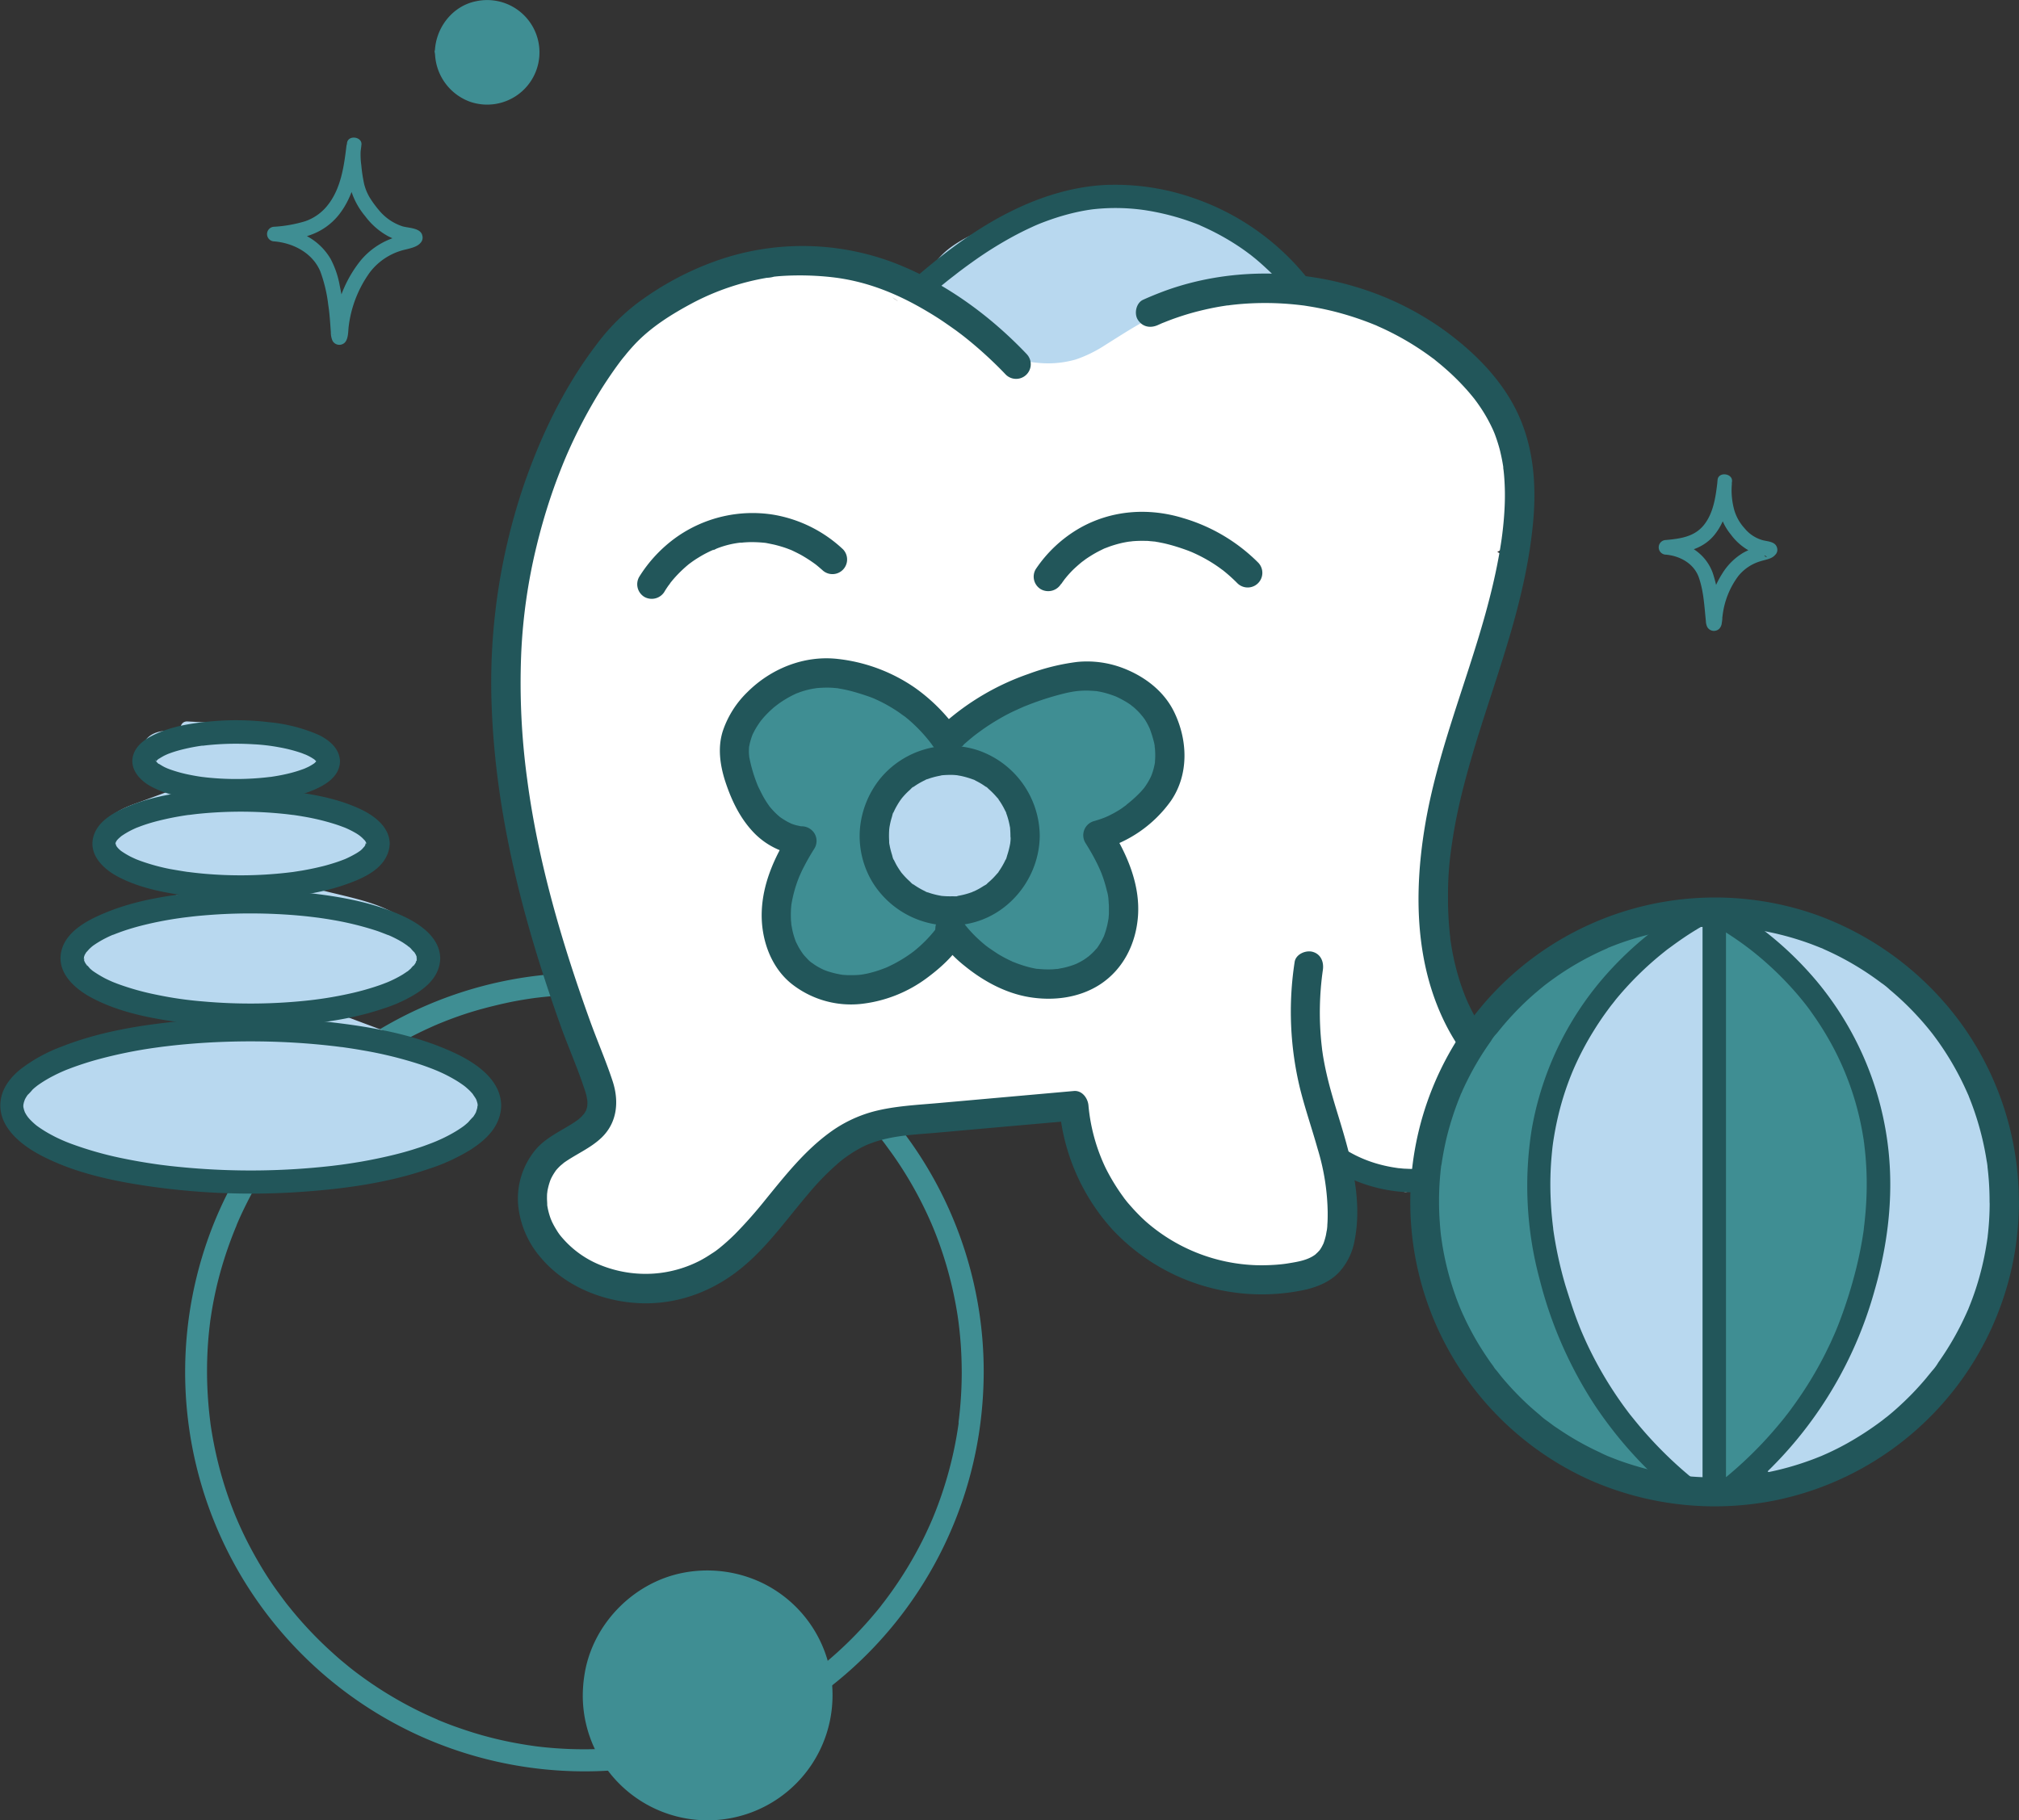 <svg xmlns="http://www.w3.org/2000/svg" viewBox="0 0 688.98 621.2"><rect x="0" y="0" width="688.98" height="621.2" fill="#333333" stroke="none"/><defs><style>.cls-1{fill:#3f8e93;}.cls-2{fill:#fff;}.cls-3,.cls-4{fill:#b8d8ef;}.cls-4{stroke:#b8d8ef;stroke-miterlimit:10;}.cls-5{fill:#22565a;}</style></defs><g id="Слой_6" data-name="Слой 6"><path class="cls-1" d="M591.75,764.64c0,3.53-.14,7.05-.42,10.57-.13,1.71-.3,3.41-.5,5.12-.05.42-.11.84-.16,1.26,0,0-.08.63,0,.23s0,.31,0,.4c-.12.84-.25,1.68-.38,2.52a131.29,131.29,0,0,1-4.79,19.87q-1.53,4.73-3.41,9.31c-.07.16-.48,1.15-.23.57-.16.38-.33.75-.49,1.13-.35.81-.71,1.61-1.08,2.41-.68,1.49-1.4,3-2.13,4.43a132.75,132.75,0,0,1-10.19,16.88q-1.46,2.05-3,4.06c.36-.47-.16.19-.27.34l-.76,1c-.54.68-1.09,1.35-1.64,2q-3.12,3.74-6.49,7.24t-7.13,6.86q-1.82,1.62-3.68,3.18L543,865.52l-.95.76-.42.32c-.5.4.69-.51-.2.16A137.5,137.5,0,0,1,525,877.52q-4.38,2.41-8.93,4.49c-.7.32-1.39.63-2.09.93l-1.13.49c.57-.25-.52.21-.74.3-1.52.62-3.06,1.22-4.61,1.78A131,131,0,0,1,488.08,891q-2.58.52-5.17.93l-2.34.35-.4,0-.23,0-1.45.18c-3.47.41-7,.67-10.47.8a133.91,133.91,0,0,1-20.9-.84l-1.27-.16c-.44-.06,0,0,.09,0l-.72-.1c-.84-.12-1.68-.24-2.51-.38-1.67-.27-3.33-.57-5-.9q-5-1-9.94-2.4c-3.24-.92-6.46-2-9.63-3.14-1.54-.57-3.08-1.17-4.6-1.8l-.66-.27.09,0-1.13-.49c-.76-.33-1.51-.66-2.25-1a132.25,132.25,0,0,1-17.43-9.66q-4.07-2.69-7.94-5.65c.51.39-.34-.27-.48-.38l-.95-.75-2-1.65c-1.24-1-2.47-2.1-3.67-3.19a132.4,132.4,0,0,1-13.58-14.14c-.52-.62-1-1.25-1.54-1.89l-.75-.95c-.11-.14-.22-.27-.32-.41.24.3.11.14-.05-.07-1-1.34-2-2.69-3-4.07q-2.86-4-5.42-8.32t-4.72-8.59q-1.1-2.19-2.12-4.43c-.34-.75-.68-1.5-1-2.25l-.21-.49c0-.08-.33-.76-.16-.36s-.07-.18-.08-.2l-.34-.82a131.76,131.76,0,0,1-6.13-19.12q-1.18-5-2-10.09c-.12-.78-.24-1.56-.35-2.34,0-.11-.09-.73,0-.08,0-.18-.05-.37-.07-.55-.06-.48-.12-1-.17-1.45-.2-1.7-.36-3.41-.49-5.11a134.68,134.68,0,0,1,0-21c.14-1.77.32-3.53.53-5.29.05-.42.11-.85.16-1.27-.08.62,0-.25.06-.45.13-.9.27-1.8.41-2.69.55-3.38,1.24-6.75,2.05-10.07A134.57,134.57,0,0,1,344.1,715c.07-.16.14-.32.2-.49-.24.59,0,0,0-.07l.42-1c.35-.81.71-1.61,1.08-2.41q1.07-2.31,2.22-4.58,2.22-4.37,4.76-8.56t5.46-8.29c.83-1.17,2.12-2.89,2.72-3.68l.13-.17.43-.54.76-.95c.54-.68,1.1-1.35,1.65-2a134.43,134.43,0,0,1,13.66-14.07c1.21-1.07,2.44-2.13,3.69-3.16q.93-.78,1.89-1.53c.27-.22.54-.44.82-.65.07-.06.64-.5.3-.24l.31-.24q4-3,8.12-5.71a132.26,132.26,0,0,1,17.32-9.5c.75-.34,1.5-.68,2.25-1,.16-.07,1.17-.5.56-.25l1.31-.53c1.53-.62,3.07-1.22,4.62-1.78q4.68-1.7,9.48-3t9.95-2.37c1.66-.32,3.32-.62,5-.88.84-.13,1.68-.26,2.52-.37.45-.06,0,0-.09,0l.72-.09,1.46-.17a134.12,134.12,0,0,1,20.92-.74c3.49.15,7,.44,10.45.86l1.09.14.62.09,2.7.41c1.66.28,3.32.58,5,.92A131.23,131.23,0,0,1,508.15,644c1.55.57,3.08,1.18,4.61,1.81l.2.08.36.16,1,.42c.81.35,1.61.71,2.41,1.08q4.53,2.1,8.9,4.54t8.35,5.08c1.41.92,2.79,1.88,4.16,2.86.62.44,1.23.88,1.83,1.33l1,.73c.18.14,1.1.85.62.47A133.29,133.29,0,0,1,556.1,675.7q3.42,3.59,6.57,7.4c.52.63,1,1.26,1.53,1.9l.64.81c.07.09.44.57.06.07l.42.55q1.47,2,2.87,3.94a131.46,131.46,0,0,1,10.2,17.08c.73,1.47,1.44,2.95,2.11,4.44.34.75.67,1.5,1,2.25.07.18.41,1,.17.4l.54,1.31q1.9,4.68,3.43,9.49a132.45,132.45,0,0,1,4.66,19.73q.19,1.26.36,2.52c-.08-.65.06.45.08.64l.15,1.27c.19,1.64.34,3.28.47,4.93.26,3.4.38,6.8.39,10.21a3.75,3.75,0,0,0,7.5,0,135.56,135.56,0,0,0-25-78.63,139.39,139.39,0,0,0-28.74-29.76A136.14,136.14,0,0,0,358,677.8a138.62,138.62,0,0,0-21.27,35.57A136.35,136.35,0,0,0,406.61,888.7a136.86,136.86,0,0,0,83.82,9.43A136.15,136.15,0,0,0,597.58,785.84a140.69,140.69,0,0,0,1.67-21.2,3.75,3.75,0,1,0-7.5,0Z" transform="translate(-263.56 -296.31)"/><path class="cls-1" d="M870,483.35c-.56-2.25-3.15-2.19-4.94-2.67a12.23,12.23,0,0,1-6.16-4.05,15.78,15.78,0,0,1-3.52-6.22,25.38,25.38,0,0,1-.81-9.09l-4.92-.66c-.6,5.06-1.31,10.6-4.56,14.74s-8.12,4.76-13,5.22a2.5,2.5,0,0,0,0,5c4.84.45,9.56,3.07,11.21,7.83s1.87,9.87,2.39,14.87a4.75,4.75,0,0,0,.51,2.06,2.62,2.62,0,0,0,4.06.52,3.27,3.27,0,0,0,.85-1.92c.08-.45.13-.9.18-1.35,0-.14,0-.28,0-.42s.13-1,.07-.54a28.06,28.06,0,0,1,5.38-13.73,15.28,15.28,0,0,1,7.56-5.07c2.28-.73,5.37-.92,5.69-3.86a2.5,2.5,0,0,0-5,0v.08l.34-1.26a2.19,2.19,0,0,1,.62-.63c.37-.14.43-.16.15-.06s-.41.13-.62.19c-.66.19-1.33.36-2,.56a24.54,24.54,0,0,0-5.08,2.11,21.17,21.17,0,0,0-7.24,7.27,30.83,30.83,0,0,0-4.15,10.35c-.28,1.37-.48,2.75-.65,4.14,0,.23-.26,1.69-.11.89a1.76,1.76,0,0,1-.06.4,1.33,1.33,0,0,1,0,.19q-.37,1.18,1.58-1.49h1.3l1.1.64s.68,1.21.5.75c0,.05,0,.61,0,0,0-.44-.06-.88-.09-1.31-.09-1.46-.2-2.91-.37-4.36a46.75,46.75,0,0,0-2.2-10.67c-2.53-6.85-8.86-10.54-15.92-11.19v5c6.21-.59,12.43-1.65,16.56-6.79s5.19-11.73,5.95-18.17c.33-2.77-4.52-3.45-4.91-.66a33.63,33.63,0,0,0,.51,10.2,18.86,18.86,0,0,0,4,8.54,19.51,19.51,0,0,0,5.57,5.14,16,16,0,0,0,4.29,1.71c.49.12,1,.21,1.48.3.2,0,.45.11.66.13,1,.06-.38,1.38-1.05-1.34C865.93,487.8,870.75,486.48,870,483.35Z" transform="translate(-263.56 -296.31)"/><path class="cls-1" d="M407.68,376.74c-.52-2.7-4.78-2.58-6.79-3.19a17.48,17.48,0,0,1-8.17-5.69l-.56-.67c-.05-.07-.66-.85-.39-.51-.58-.75-1.15-1.53-1.66-2.34a16.81,16.81,0,0,1-2.3-5.3,49.88,49.88,0,0,1-.94-6.2,26.28,26.28,0,0,1-.13-6.45l-4.91-.66c-.84,7.08-1.85,14.8-6.42,20.58a16.67,16.67,0,0,1-7.73,5.52,46,46,0,0,1-10.49,1.87,2.5,2.5,0,0,0,0,5c6.56.58,13.08,4,15.7,10.31a49.74,49.74,0,0,1,2.68,11.3c.49,3.12.66,6.25.89,9.39a7.07,7.07,0,0,0,.59,2.95,2.65,2.65,0,0,0,4.16.6c1.28-1.29,1.14-4,1.33-5.46a39.78,39.78,0,0,1,7.31-18.63,21.17,21.17,0,0,1,10.4-7.23c2.51-.84,7.3-1.1,7.52-4.53a2.5,2.5,0,0,0-5,0,3.11,3.11,0,0,1,.93-1.72c-.05,0-.14.05-.18.09s.18-.08.22-.09l-.37.13-1.7.48a42.39,42.39,0,0,0-5,1.65,25.22,25.22,0,0,0-9.92,7.14,41.65,41.65,0,0,0-8.75,19.6c-.26,1.5-.45,3-.63,4.53l-.09.76c0,.29,0-.27,0-.26s0,.23-.05.34a2.2,2.2,0,0,0-.09.43l0,.13c-.45-.18,1.76-1.62,1-1.25l1.26-.34,1,.57a1.16,1.16,0,0,1,1.1.79s.18.4.06.1c0-.08-.09-.53,0-.08s0-.22,0-.31,0-.47-.05-.71c-.09-1.29-.16-2.58-.27-3.87a96.42,96.42,0,0,0-1.75-11.71,30.71,30.71,0,0,0-3.17-9.23,20.71,20.71,0,0,0-7.41-7.32,27.48,27.48,0,0,0-11.65-3.55v5c4.1-.39,8.31-.78,12.22-2.19a21.47,21.47,0,0,0,9.53-6.66c5.56-6.89,6.88-15.59,7.89-24.12.33-2.78-4.5-3.46-4.91-.67-.66,4.61-.05,9.41.79,14a25.28,25.28,0,0,0,5.43,11.07,24.17,24.17,0,0,0,7.67,6.73,21.64,21.64,0,0,0,5.46,2c.63.14,1.26.24,1.89.36a5.31,5.31,0,0,0,.77.17c.27.08.2.05-.2-.11a2.16,2.16,0,0,1-.87-1.16,2.52,2.52,0,0,0,3.07,1.75A2.56,2.56,0,0,0,407.68,376.74Z" transform="translate(-263.56 -296.31)"/><circle class="cls-1" cx="241.49" cy="578.6" r="38.87"/><path class="cls-1" d="M462.43,874.91a42.61,42.61,0,0,0,85.11,3.14,42.53,42.53,0,0,0-24.64-41.83,43.45,43.45,0,0,0-26.39-3.07C479.5,836.5,465.6,850.88,463,868a46.47,46.47,0,0,0-.57,6.87,3.75,3.75,0,0,0,7.5,0c0-1,0-2,.11-3,0-.46.07-.92.13-1.38,0-.19.12-1,0-.19,0-.28.09-.57.13-.85a38.8,38.8,0,0,1,1.4-5.72c.28-.84.59-1.67.91-2.5.27-.67.07-.16,0,0l.27-.6c.23-.5.47-1,.72-1.49a38.42,38.42,0,0,1,2.87-4.77l.38-.53s.63-.84.3-.41.15-.18.21-.26l.41-.51c.63-.75,1.28-1.48,2-2.18s1.3-1.31,2-1.92c.33-.29.65-.58,1-.86l.5-.41c.06-.05.92-.71.27-.22a39.74,39.74,0,0,1,4.67-3c.81-.45,1.65-.87,2.5-1.26l.6-.27c.53-.24-.52.21,0,0s.92-.37,1.39-.54a38.45,38.45,0,0,1,5.64-1.59c.5-.1,1-.19,1.51-.27l.68-.11c-.16,0-.73.08,0,0,1-.11,2.07-.2,3.11-.24a41.74,41.74,0,0,1,5.91.24c.74.07.17,0,0,0l.67.11c.51.08,1,.17,1.51.27,1,.2,2,.44,3,.71s1.81.55,2.7.88l1.24.48c.12,0,.65.28,0,0l.9.41a39.43,39.43,0,0,1,4.88,2.72c.73.48,1.44,1,2.13,1.51-.59-.45.49.39.65.53q.57.47,1.11,1a39.31,39.31,0,0,1,4,4.1l.41.51c.07.08.49.62.21.26s.32.43.3.41c.13.17.26.35.38.53.57.8,1.1,1.63,1.61,2.47s.87,1.52,1.27,2.3c.2.39.39.79.58,1.19l.27.6c.46,1-.26-.69.14.32a40.92,40.92,0,0,1,1.74,5.4c.23.93.42,1.88.57,2.82,0,.23.07.45.11.68.1.66-.09-.91,0,.19.05.52.11,1,.15,1.55a34.61,34.61,0,0,1-4.94,21.11c-.48.79-1,1.57-1.52,2.33-.25.36-.51.71-.77,1.06.41-.55.07-.1,0,0l-.62.76a38.19,38.19,0,0,1-3.86,4l-1,.86-.63.51c-.08.07-.63.49-.27.22s-.19.13-.27.19l-.53.39c-.44.31-.89.62-1.35.92a40.44,40.44,0,0,1-5,2.77l-.6.27c.13-.07.65-.26,0,0l-1.24.48c-.94.34-1.9.65-2.86.92s-1.74.46-2.62.64c-.5.1-1,.19-1.51.27l-.67.11c-.45.07.54,0-.19,0a42.72,42.72,0,0,1-6.09.23c-1,0-2-.13-2.93-.23-.14,0-.74-.1,0,0l-.68-.1c-.56-.09-1.12-.19-1.67-.3a39.84,39.84,0,0,1-5.48-1.56c-.42-.15-.83-.32-1.24-.48-.68-.26-.16-.07,0,0l-.6-.27c-.9-.41-1.79-.86-2.65-1.34s-1.61-.93-2.39-1.43c-.42-.27-.82-.54-1.22-.83l-.53-.38c-.08-.05-.78-.58-.41-.29s-.18-.15-.26-.22l-.63-.51c-.34-.28-.66-.57-1-.86-.73-.65-1.43-1.33-2.11-2s-1.18-1.27-1.74-1.94c-.28-.33-.56-.67-.82-1,.44.58,0,0-.11-.15l-.48-.66a38.82,38.82,0,0,1-2.95-4.92c-.19-.39-.39-.79-.57-1.19l-.27-.6c-.27-.59.31.82-.08-.17s-.67-1.76-1-2.66a40.17,40.17,0,0,1-1.38-5.73c0-.23-.07-.45-.1-.68.11.72,0,.12,0,0,0-.46-.09-.92-.13-1.37-.08-1-.12-2.09-.12-3.14a3.75,3.75,0,0,0-7.5,0Z" transform="translate(-263.56 -296.31)"/><circle class="cls-1" cx="166.25" cy="17.81" r="14.11"/><path class="cls-1" d="M412,314.13A18.15,18.15,0,0,0,423.86,331a17.88,17.88,0,0,0,19.56-5.28,17.85,17.85,0,0,0-17.33-29c-8.22,1.6-14,9.24-14.14,17.47a3.78,3.78,0,0,0,3.75,3.75,3.83,3.83,0,0,0,3.75-3.75c0-.35,0-.7,0-1,0-.13.19-1.21,0-.36a16.12,16.12,0,0,1,.47-1.94,9.33,9.33,0,0,1,.34-.93c-.32.78.12-.2.17-.3a19,19,0,0,1,1-1.67c.56-.85-.49.49.21-.26.22-.24.42-.49.65-.72l.7-.67c.08-.07.92-.72.25-.23a13.83,13.83,0,0,1,1.36-.89c.28-.16.57-.3.86-.46s.39-.18,0,0l.62-.23a18.31,18.31,0,0,1,1.93-.52c.7-.16.17-.05,0,0,.34-.05.69-.07,1-.09a17.88,17.88,0,0,1,2.07.05c1.07.08-.68-.2.35.06.43.11.86.19,1.29.32l.79.26c.18.06.83.37.17,0a17.68,17.68,0,0,1,1.71.94c.28.17.55.36.81.55-.67-.49.16.16.24.23.49.44.92.91,1.36,1.39.69.75-.35-.59.21.26.17.28.36.54.53.82s.33.56.48.85c.05.1.48,1.08.16.3a13,13,0,0,1,.57,1.73c.07.27.12.54.19.81.07.44.08.44,0,0,0,.22.05.45.07.68a14.3,14.3,0,0,1,0,2.07c0,.13-.2,1.21,0,.36-.06.27-.11.55-.17.82a17.64,17.64,0,0,1-.53,1.75c-.33,1,.36-.6-.14.31-.21.38-.39.77-.62,1.14s-.36.55-.53.82c-.56.86.48-.49-.21.26-.37.4-.72.8-1.12,1.17l-.73.64c.64-.53-.19.12-.28.18a15.59,15.59,0,0,1-2,1.12c.62-.3.13-.05,0,0-.31.1-.62.22-.94.31s-.64.18-1,.25c-.1,0-1.2.21-.33.1a13,13,0,0,1-2.07.09c-.34,0-.68,0-1-.06-.81-.06.51.16-.34-.06s-1.5-.38-2.24-.63c-1-.34.6.35-.31-.14-.38-.21-.77-.4-1.15-.63l-.54-.35c-.18-.12-.36-.24-.53-.37.33.26.33.25,0,0-.56-.52-1.09-1-1.6-1.6-.7-.75.35.6-.21-.26-.24-.37-.48-.72-.7-1.1-.11-.19-.21-.38-.31-.57s-.2-.39-.29-.59c.16.4.16.39,0,0-.25-.74-.44-1.48-.63-2.24-.27-1,0,.72-.06-.35,0-.46-.07-.91-.07-1.37a3.75,3.75,0,0,0-7.5,0Z" transform="translate(-263.56 -296.31)"/></g><g id="Слой_5" data-name="Слой 5"><path class="cls-2" d="M722,692.28c1.59-.69,5.51,1.08,13.36,4.62,3.22,1.45,5.87,2.78,7.79,3.79a87,87,0,0,1,14.46-45.78,15.34,15.34,0,0,0,2.63-6.3c1-6.26-2.61-11.55-3.74-13.36-3.17-5.08-4.12-14.15-6-32.3-.92-8.77-.55-19.62,9-53.47,4.36-15.48,10.64-35.74,19.52-59.27a98.05,98.05,0,0,0-9.35-5.13c-2.65-1.27-5.19-2.35-7.59-3.26a25.11,25.11,0,0,1,10.11-12.4,16.88,16.88,0,0,1,1,9.55c-2.81-.78-.63-6.18,1.93-4.79,1.5,3-4.26,5.28-6,2.48s.52-6.71,3.62-7.91c2.58,3.26.77,8.91-3.22,10.07-3.45-1.68-1.7-7.95,2.13-8.22s6.72,4.39,5.52,8c-1.33,4-7,5.9-10.2,3.17s-1.66-9.11,2.5-9.7,7.2,5.87,3.87,8.43-8.77-2.91-6-6,8.7,2.7,5.44,5.35A28,28,0,0,0,782.58,467c5.06-14.56-5.58-28.81-8.78-33.09-1.57-2.11-7.11-9.19-24.62-18.8C720.26,399.2,707,399.91,694.35,388.7c-3.93-3.47-7.16-7.72-11.26-11a44.54,44.54,0,0,0-13.63-7c-27.05-9.12-59.06-1.15-78.68,19.57-5.8,6.14-10,12.67-16.75,12.47-7.25-.23-13-8.12-16.82-15.1C573.3,398.27,577.07,400.88,577,401s-15-13.28-35.91-15.54A67.82,67.82,0,0,0,520,386.71a81.4,81.4,0,0,0-23.52,9.23c-3.46,2-16.31,9.66-28.83,25.81-12.64,16.31-17.54,31.7-21.9,45.83-1.72,5.6-9,30-9.47,63.43-.21,14.32-.39,41.15,9.79,71.85,5,15,10.56,28.87,10.56,28.87C467.73,659.37,473.82,667,470,675.38c-4.48,9.77-16.15,7-21.91,19.26-4.76,10.16-.73,20.46-.34,21.42,4.06,9.93,13,14,18.13,16.34a42.86,42.86,0,0,0,24.79,3.2c10.17-1.78,16.81-6.91,23.69-12.34,6.27-5,8.7-8.28,17.6-18.44,14.61-16.66,21.91-25,26.05-27.33,4.95-2.8,16.68-3.84,39.94-5.83,26.28-2.24,29.83-1.81,33.28.9,9.13,7.17,2.11,18.08,10.18,33.15,10.1,18.87,34.12,26.13,50.7,26.09,8,0,18.63,0,24.28-7.08C724.93,714.05,716,694.91,722,692.28Z" transform="translate(-263.56 -296.31)"/><path class="cls-2" d="M722.69,694.69c.34-.13.28-.13,0-.05a1.62,1.62,0,0,1,.58,0c-.58-.09.25.07.29.08.28.07.57.14.85.23a39.85,39.85,0,0,1,4.58,1.79c4.38,1.9,8.73,3.89,13,6.1a2.53,2.53,0,0,0,3.76-2.16,85.28,85.28,0,0,1,5.25-27.13,82.79,82.79,0,0,1,5.57-12c1.94-3.45,4.63-6.65,5.77-10.49a18.35,18.35,0,0,0-1.1-12.52c-.94-2.17-2.36-4-3.36-6.18-2-4.23-2.63-10.32-3.24-15.28-1.18-9.62-2.48-19.09-1.32-28.76,1.64-13.76,5.65-27.54,9.47-40.9q8.21-28.65,18.75-56.55a2.53,2.53,0,0,0-1.15-2.82,104.13,104.13,0,0,0-17.53-8.64l1.74,3.07a22.8,22.8,0,0,1,9-10.9l-3.67-1.5a15.23,15.23,0,0,1,1,8.22l3.08-1.74c.65.23.51,1.15.58.17,0,.32.19-.51.22-.36.12-.13.14-.15.07-.05a.83.83,0,0,1-.87,0l-1.15-1.49c.15.36.33.13-.21.39-.22.1-1,.34-1.23.18-.67-.45-.2-1.75.06-2.26a5,5,0,0,1,2.63-2.25l-3.42-.9c1.5,2.06.9,5.52-1.73,6.4l1.93.25c-1.89-1.05.76-5.49,3.22-2.44s-.95,7.55-4.62,6.15c-2.64-1-1.72-6.65,1.09-5.72,2.33.78,2.24,5.57-.37,3.49-.44-.36-1.11-1.1-1-1.71.08-.44.34-.31.43-.3a2.37,2.37,0,0,1,1.45,1.09c.4.61.41.54.07.86-2.06,1.87.75,5.67,3,3.92a31.51,31.51,0,0,0,9.59-11.24,28.5,28.5,0,0,0,2.18-17.48c-1.42-8-5.76-15.41-10.76-21.75-4.21-5.35-9.94-9.52-15.59-13.2a189.77,189.77,0,0,0-32.89-16.65c-7.36-2.95-15.07-5.27-22.1-9a43.56,43.56,0,0,1-8.66-6c-4.8-4.31-8.66-9.49-14.13-13.05-9.65-6.28-22-8.87-33.37-9.19a80.37,80.37,0,0,0-32.57,5.95A77,77,0,0,0,588.57,389c-2.14,2.3-4.14,4.75-6.37,7-1.73,1.74-3.67,3.45-6.11,4.07-5.07,1.28-9.51-3.11-12.32-6.75a53.39,53.39,0,0,1-4.4-6.9L556,389.8c5.21,3.45,10.43,6.89,15.62,10.38,1,.71,2.1,1.42,3.14,2.15.24.17.48.36.74.52s-.47-.45-.28-.21c.54.67-.53-4.48-.65-1.68l1.84-2.41,1.88.23-.08,0s-.12-.13-.17-.13.48.37,0,0c-.71-.55-1.42-1.1-2.14-1.63q-2.94-2.18-6.08-4.06a73.42,73.42,0,0,0-20.35-8.53c-13.38-3.26-27.65-1.77-40.49,3A94.07,94.07,0,0,0,475,409.52c-13.26,13.32-22.44,29.51-28.48,47.22a248.6,248.6,0,0,0-12.88,79.58,223.83,223.83,0,0,0,4.38,46.48c3.5,16.82,9.54,33.07,15.89,49,2.73,6.87,5.68,13.64,8.65,20.4,2.06,4.68,4.36,9.43,5.56,14.43.82,3.41.61,6.28-1.3,9.22-3.16,4.86-9.89,6.06-14.33,9.41-12.16,9.18-11.8,28.51-2.34,39.47,4,4.63,9.43,7.65,15,10.08A43.95,43.95,0,0,0,510,729.7a90.1,90.1,0,0,0,14.47-12.54c10.13-11.15,19.4-23.2,30.2-33.72.68-.67,1.38-1.32,2.09-1.94a12.79,12.79,0,0,1,1.65-1.31,14,14,0,0,1,1.5-.88c.56-.28-.12,0,.61-.26.46-.17.93-.33,1.4-.47,4.87-1.49,10.08-2,15.12-2.51,9-1,18-1.7,27-2.41a175.59,175.59,0,0,1,18.76-.92c.86,0,1.7.08,2.55.16s-.24-.07.48.06c.33.06.66.11,1,.19a13,13,0,0,1,1.5.46c-.78-.28.49.28.77.46s.36.24.54.36.4.31,0,0c-.58-.44.59.51.56.48a10.25,10.25,0,0,1,2.64,3.55c1.2,2.75,1.27,5.9,1.48,8.84.58,8.29,2.31,16.12,7,23.11a48.94,48.94,0,0,0,16.07,14.69c12.11,7,26.09,9.62,40,9.11,7.25-.27,15.45-1.53,20.46-7.35,4.73-5.49,5.28-12.88,4.93-19.82-.15-2.88-.48-5.77-.48-8.66a11.25,11.25,0,0,1,.3-3c.21-.74.17-.68.74-.95,2.9-1.39.37-5.71-2.52-4.32-4.77,2.29-3.52,9.65-3.23,13.83.42,6.2,1.09,13.59-2.86,18.88-4.35,5.83-12.65,6.34-19.3,6.45a73.32,73.32,0,0,1-19.08-2c-13.63-3.39-27-11.07-33.39-24.1a35.81,35.81,0,0,1-3.3-11.8c-.36-3.33-.43-6.69-.92-10-.72-4.85-3.19-9.51-7.61-11.94a17.85,17.85,0,0,0-8.09-1.72,164,164,0,0,0-18.4.86c-9,.7-17.91,1.45-26.84,2.38a105.57,105.57,0,0,0-16.22,2.49,20.53,20.53,0,0,0-8.7,4.81,147.4,147.4,0,0,0-11.24,11.8c-6,6.68-11.83,13.44-17.71,20.19a91.59,91.59,0,0,1-12.61,12.22c-6.58,5.17-13.56,9.51-22,10.8A40.42,40.42,0,0,1,468,730.64c-.42-.17-1.62-.72-2.39-1.08-1.27-.59-2.53-1.22-3.75-1.9a29.86,29.86,0,0,1-7.82-6.09,24.11,24.11,0,0,1-5.8-16.59,21.49,21.49,0,0,1,3.85-12.34,19.91,19.91,0,0,1,7.2-5.69c5.47-2.83,10.79-5.22,13.25-11.31,3.34-8.28-2-17.68-5.26-25.1-5.55-12.67-10.8-25.41-15.45-38.44a235.29,235.29,0,0,1-8.56-28.7,197.29,197.29,0,0,1-3.87-26.17c-2.26-28-.19-56.89,7.26-84,3.52-12.8,7.81-25.59,14.39-37.16,8.05-14.16,19.42-26.92,33.14-35.81a78.26,78.26,0,0,1,31.88-12.07c15.54-2.09,30.66,2.12,43.66,10.64,1.59,1,3.13,2.14,4.64,3.29l.24.18a10.46,10.46,0,0,0,.84.65,2.91,2.91,0,0,0,2.22.45,2.52,2.52,0,0,0,1.83-2.41c.09-2.08-3.24-3.61-4.66-4.58-5.43-3.67-10.91-7.28-16.39-10.89-2.17-1.44-4.57,1.33-3.42,3.42,4.68,8.46,13.43,20.16,24.57,15.14,5.11-2.3,8.58-7.31,12.27-11.3a69.14,69.14,0,0,1,12.41-10.62c17.86-11.91,40.93-15.91,61.63-9.92,5.94,1.72,11.89,4.17,16.6,8.27,4.2,3.68,7.62,8.16,12,11.63,5.8,4.58,12.5,7.42,19.35,10a281.22,281.22,0,0,1,27.6,11.71c9.26,4.7,18.7,9.9,26.28,17.09.91.85,1.78,1.74,2.6,2.67.28.31.55.63.81.95l.33.41c.35.44-.35-.46,0,0a67.62,67.62,0,0,1,5.5,8.42c5.16,9.57,6.53,21.22-1,30a29.47,29.47,0,0,1-4.46,4.26l3,3.92c3.68-3.36.66-8.9-3.41-10.2-5.09-1.64-8.62,4-6.18,8.3,2.28,4,8.46,5.73,11.28,1.27,2.47-3.92,0-9.68-4.29-11.09-4.94-1.63-9,3-9.21,7.6-.2,5.34,4.55,8.82,9.62,7.9s8.7-5.94,7.19-11c-1.45-4.86-7.45-8.48-11.8-4.65a7.92,7.92,0,0,0-2.58,6.42c.19,2.45,2.3,5.88,5.19,5,5.49-1.58,7.79-9.16,4.5-13.67a2.6,2.6,0,0,0-3.42-.9c-4.1,1.79-7.08,7.16-4.51,11.33,2.14,3.48,7.49,3.1,9.88.12,1.2-1.49,1.6-4.14.09-5.63s-4-1.11-5.43.13c-2.94,2.5-2.81,7.44,1.07,8.84a2.51,2.51,0,0,0,3.07-1.75,20.19,20.19,0,0,0-1-10.88,2.53,2.53,0,0,0-3.67-1.49,28.45,28.45,0,0,0-11.26,13.9c-.52,1.34.59,2.63,1.75,3.07a98,98,0,0,1,16.34,8.14l-1.15-2.83q-9.58,25.45-17.3,51.56c-4.19,14.22-8.37,28.66-10.58,43.35a85.57,85.57,0,0,0-1.08,12.16,131.31,131.31,0,0,0,1.17,14.28c.7,6.49,1.25,13.17,3,19.49a24,24,0,0,0,2.4,5.93c1.54,2.62,3.09,5.13,3.56,8.21.72,4.74-1.7,8-4,11.78a90.89,90.89,0,0,0-7,14.16,89.68,89.68,0,0,0-6.1,30.23l3.77-2.16c-4.7-2.44-9.52-4.65-14.4-6.71-2.4-1-6-3-8.69-2C718.38,691,719.67,695.83,722.69,694.69Z" transform="translate(-263.56 -296.31)"/><path class="cls-3" d="M582.89,392.64c.92-16.6,48.15-25.24,67.52-27,6.84-.63,14.26-.88,22.61,2.08,10.77,3.81,18.94,12.54,26.67,21a135.31,135.31,0,0,0-44.22,13.75c-15.44,8-20,14.24-31.31,15.25C604.9,419.4,582.24,404.41,582.89,392.64Z" transform="translate(-263.56 -296.31)"/><path class="cls-3" d="M585.39,392.64c0-.16,0-.33,0-.49,0,.65-.06.32,0,.17s.1-.54.17-.8.19-.58.28-.87.22-.54,0,.05c.07-.16.14-.31.22-.46a10.82,10.82,0,0,1,.88-1.51c.1-.15.21-.3.32-.44-.33.44-.13.16,0,.06.23-.29.48-.58.74-.86a18.63,18.63,0,0,1,1.42-1.39c.26-.23.52-.46.79-.68l.5-.4c-.43.33.15-.11.19-.13a41.59,41.59,0,0,1,4.15-2.64c6.79-3.77,14.29-6.12,22-8.14A221.67,221.67,0,0,1,641,369.26l1.27-.18.83-.11,2.62-.34q2.22-.27,4.47-.48a56.32,56.32,0,0,1,16.7.45c13.12,2.76,22.29,12.36,31,21.86l1.1-4.18a139.76,139.76,0,0,0-55.94,20.43,108.85,108.85,0,0,1-9.84,5.89,27,27,0,0,1-9.43,2.62c-8.69.68-17.52-1.94-25-6.26a37.08,37.08,0,0,1-10-8.08,18.13,18.13,0,0,1-2.76-4.42,7.59,7.59,0,0,0-.26-.74,10.88,10.88,0,0,1-.3-1.12c0-.18-.07-.37-.1-.55s0,.38,0-.11,0-.86,0-1.3c.14-3.22-4.86-3.21-5,0-.33,7.62,6.2,13.94,11.87,18a51.75,51.75,0,0,0,25.83,9.54A34.31,34.31,0,0,0,630.68,419,44.55,44.55,0,0,0,640.83,414c4-2.5,8-5.11,12.16-7.43a124.72,124.72,0,0,1,16.17-7.6,138.09,138.09,0,0,1,31.19-7.91c2-.26,2.23-3,1.11-4.18-8.18-8.91-16.9-18.06-28.7-21.93-9.73-3.19-19.91-2.32-29.87-1a228.88,228.88,0,0,0-24.9,4.68c-8.28,2.06-16.61,4.6-24.21,8.55-6,3.13-12.91,8-13.39,15.41a2.52,2.52,0,0,0,2.5,2.5A2.55,2.55,0,0,0,585.39,392.64Z" transform="translate(-263.56 -296.31)"/><ellipse class="cls-4" cx="586.3" cy="410.3" rx="97.29" ry="99"/><path class="cls-1" d="M835.73,611.66c-12.34,7.73-21.94,19.15-30.12,31.19a132.9,132.9,0,0,0-14.75,27.27,95.36,95.36,0,0,0-4.92,49.11c1,5.95,2.52,11.79,4.06,17.62a90,90,0,0,0,5.14,15.5c2.81,6,6.9,11.23,11,16.43L831.25,801l-22.83-7.62c-4.45-1.48-8.94-3-12.95-5.41-4.16-2.52-7.67-5.94-11.14-9.34l-10.46-10.23c-4.91-4.8-9.87-9.67-13.41-15.55-5-8.33-6.84-18.13-8.59-27.7-2.3-12.63-4.59-25.71-1.5-38.17,2.12-8.58,6.68-16.32,11.18-23.92s9.08-15.32,14.86-22.05a77.23,77.23,0,0,1,56.53-26.56" transform="translate(-263.56 -296.31)"/><path class="cls-1" d="M834.47,609.51c-11.45,7.21-20.55,17.36-28.37,28.28-8.37,11.69-15.73,24.33-19.85,38.17a98.38,98.38,0,0,0-2.8,43.48,202.81,202.81,0,0,0,5.24,22.14,66.12,66.12,0,0,0,8.8,19.79c4.74,7,10.24,13.53,15.43,20.19l16.56,21.24,2.44-4.18c-9-3-18.17-5.86-27.14-9.09a40.34,40.34,0,0,1-11.51-6.08,127.63,127.63,0,0,1-9.79-9.11c-3.35-3.28-6.71-6.54-10-9.83a82.72,82.72,0,0,1-8.51-9.44c-5.12-7-7.57-15.11-9.3-23.47-1.83-8.88-3.6-17.93-4.13-27a59.71,59.71,0,0,1,.59-13.69,52.08,52.08,0,0,1,4.07-12.75c1.85-4,4.05-7.87,6.29-11.69s4.57-7.76,7-11.56a88.29,88.29,0,0,1,16-19.45,74.83,74.83,0,0,1,41.76-18.17c1.92-.18,3.83-.28,5.75-.32,3.21-.07,3.22-5.07,0-5a79.79,79.79,0,0,0-45.76,15.69,82.79,82.79,0,0,0-18,18.62A231,231,0,0,0,754.68,670,77.91,77.91,0,0,0,749,682.9,53.58,53.58,0,0,0,746.44,697c-.47,9.83,1.34,19.61,3.1,29.23,1.6,8.76,3.34,17.63,7.49,25.6s11.06,14.4,17.51,20.72c3.52,3.43,7,6.91,10.56,10.3A50.28,50.28,0,0,0,796,791.16a87.39,87.39,0,0,0,13.17,5.13l14.45,4.82,7,2.33a2.52,2.52,0,0,0,2.82-1.15,2.62,2.62,0,0,0-.39-3c-9.27-11.88-18.69-23.65-27.79-35.67-4.21-5.55-7.86-11.33-10.09-18a200.68,200.68,0,0,1-5.68-21.3,94.3,94.3,0,0,1,.19-41.72c3.23-13.7,9.78-26.12,17.6-37.73,8-11.92,17.46-23.31,29.74-31,2.71-1.71.21-6-2.52-4.31Z" transform="translate(-263.56 -296.31)"/><path class="cls-1" d="M849.89,614c1.36,10.68,2.71,21.42,2.15,32.17-.24,4.42-.8,8.8-1.19,13.2-.84,9.26-1,18.56-.93,27.85.14,39.48,3.18,79.12-1.34,118.34,8.06-11.36,20.08-19.2,29.55-29.41a26.67,26.67,0,0,0,4.66-6.38c2-4.1,2.07-8.82,3.09-13.25,1.7-7.43,5.94-14,8.77-21.08A86.76,86.76,0,0,0,899.27,718c2.83-16.36,3.25-33.3-.48-49.48s-11.76-31.6-24.08-42.73a69.66,69.66,0,0,0-25.06-14.53" transform="translate(-263.56 -296.31)"/><path class="cls-1" d="M847.39,614c1.57,12.34,2.93,24.63,1.78,37.07-.57,6.18-1.23,12.34-1.48,18.55s-.3,12.39-.27,18.59c.12,25,1.37,50,1.09,75.05a415.19,415.19,0,0,1-2.43,42.3,2.5,2.5,0,0,0,1.83,2.41,2.62,2.62,0,0,0,2.83-1.15c4.24-5.94,9.67-10.92,15.1-15.75s11.42-9.7,16.09-15.48a24,24,0,0,0,5-10.79c.75-3.84,1.16-7.68,2.44-11.41,2.55-7.44,6.85-14.13,9.24-21.65a122.85,122.85,0,0,0,4.64-24.58,127.69,127.69,0,0,0,.21-25.11c-1.44-15.09-5.89-30-14.14-42.76a74.21,74.21,0,0,0-33.79-28.52c-1.71-.72-3.46-1.36-5.22-2-3.07-1-4.38,3.82-1.33,4.83a68,68,0,0,1,33.75,24.82A88.07,88.07,0,0,1,898,678.12a120.08,120.08,0,0,1,.64,24.27A133.19,133.19,0,0,1,895,726.14a66.67,66.67,0,0,1-3.81,11c-1.58,3.48-3.36,6.87-4.87,10.38A48.12,48.12,0,0,0,883,758.42c-.62,3.64-.93,7.55-2.73,10.84s-4.4,5.74-6.93,8.23-5.29,5-8,7.38c-5.36,4.74-10.8,9.45-15.42,14.94-1.21,1.44-2.36,2.93-3.45,4.45l4.66,1.27c2.84-24.86,2.69-49.91,2.15-74.88-.28-12.51-.64-25-.77-37.54a332.08,332.08,0,0,1,1.22-37.19,139.13,139.13,0,0,0,.83-21c-.35-7-1.24-14-2.12-20.94a2.58,2.58,0,0,0-2.5-2.5,2.51,2.51,0,0,0-2.5,2.5Z" transform="translate(-263.56 -296.31)"/><path class="cls-1" d="M589.39,546.85c14.37.58,16.43-10.63,41.92-13.84,11.46-1.44,16.49.36,20.44,2.86,6.42,4.06,9.67,12.3,8.42,19.8s-6.64,14-13.49,17.31c-3.86,1.85-8.73,3.39-9.84,7.52-.83,3.1.95,6.22,2.29,9.14a36.53,36.53,0,0,1,2.22,24,15.66,15.66,0,0,1-2.91,6.36,16,16,0,0,1-7,4.36c-15.11,5.46-33.43.31-43.49-12.22-6.24,12.91-18.55,20.68-30.44,19.55-10.13-1-17-8.1-17.76-8.89-2-2.13-7-7.23-7.25-14.4-.2-5.61,1.27-11.13,2.11-16.67a14,14,0,0,0-.23-6.85c-.94-2.55-3.14-4.39-5-6.34a34.64,34.64,0,0,1-9.4-27.42c.85-7.88,6.13-13,8-14.8,7.34-7,16.46-7.72,19.2-7.9C567.19,527.21,570.88,546.11,589.39,546.85Z" transform="translate(-263.56 -296.31)"/><path class="cls-1" d="M589.39,549.35A26.59,26.59,0,0,0,603,546c4.33-2.27,8.68-5,13-6.73A63,63,0,0,1,639.05,535a22.44,22.44,0,0,1,8.21,1.35l.42.16c.37.15-.34-.15,0,0l.68.31q.74.36,1.44.78a16,16,0,0,1,3.73,3,18,18,0,0,1,2.52,19.76,22.34,22.34,0,0,1-7.09,8.34c-3,2.11-6.56,3.13-9.64,5.07-3.67,2.31-5.79,5.9-5,10.31a27.87,27.87,0,0,0,2.55,6.58A34.28,34.28,0,0,1,639.57,610c-.65,4-1.73,8.16-5.41,10.4a27.82,27.82,0,0,1-10.71,3.38,36.56,36.56,0,0,1-10.6-.19,37.89,37.89,0,0,1-19.32-9.14,36.45,36.45,0,0,1-3.81-4.05,2.52,2.52,0,0,0-3.93.51,33.85,33.85,0,0,1-16,16.23,23.51,23.51,0,0,1-20.54-.44,29.78,29.78,0,0,1-10.3-8.57,17.6,17.6,0,0,1-3.93-9.5c-.25-5.16,1-10.21,1.87-15.26a23.38,23.38,0,0,0,.34-7.46,12.42,12.42,0,0,0-3.09-6c-1.38-1.59-3-3-4.35-4.57a30.7,30.7,0,0,1-3.46-5.05c-3.82-6.88-5.69-16.28-2.62-23.79a25.74,25.74,0,0,1,13.45-13.22,28,28,0,0,1,4.88-1.56c.7-.17,1.4-.31,2.11-.42l.6-.1.72-.08a26.68,26.68,0,0,1,8.24.24c5.69,1.2,10.15,4.69,14.53,8.26,4.77,3.88,9.72,7.63,15.83,9a30,30,0,0,0,5.34.7c3.22.15,3.21-4.85,0-5-6.31-.29-11.59-3.41-16.28-7.18-4.92-3.95-9.7-8.11-15.83-10a32.19,32.19,0,0,0-18.94.41,31.85,31.85,0,0,0-17.19,13.1c-4.94,7.7-4.79,17.69-1.85,26.12a38,38,0,0,0,6.81,12c1.44,1.7,3.17,3.15,4.6,4.87a7.54,7.54,0,0,1,1.68,5.58c-.29,5.35-2,10.55-2.33,15.91a22.27,22.27,0,0,0,3,13.29,34.82,34.82,0,0,0,10.68,10.93,29,29,0,0,0,23.34,4.08c8-2.12,14.89-7.53,19.67-14.24a40.27,40.27,0,0,0,3.37-5.7l-3.92.51c10.07,12.42,27.78,17.91,43.17,13.73,4.31-1.17,8.75-3,11.5-6.7s3.67-9,4-13.58a38.63,38.63,0,0,0-1.72-14.33,58.58,58.58,0,0,0-2.79-6.71c-.79-1.74-1.73-3.94-.89-5.8,1.28-2.83,5.55-4,8.2-5.28a27.31,27.31,0,0,0,9.64-7.61c5.27-6.62,7.27-15.49,4.09-23.52A21.79,21.79,0,0,0,646.79,531a34.36,34.36,0,0,0-10.6-.89,77.05,77.05,0,0,0-14.08,2.08,66.88,66.88,0,0,0-17.39,7.16c-2,1.13-3.94,2.3-6,3.26l-.64.28c-.43.19,0,0,0,0l-.37.14c-.53.21-1.07.4-1.61.57s-1.06.3-1.6.42l-.83.17c-.18,0-1.05.15-.52.09a25.37,25.37,0,0,1-3.8.13C586.17,544.24,586.18,549.24,589.39,549.35Z" transform="translate(-263.56 -296.31)"/><path class="cls-3" d="M333.12,548.09c-6.44,2.06-16.32-2.67-18.65,3.69-1.48,4,2.9,7.91,7.07,9s8.88.93,12.26,3.59l-23.7,8.8c-4.22,1.56-9.14,4-9.42,8.52-.34,5.35,6,8.25,11.23,9.61l34.24,9a137.42,137.42,0,0,0-45.63,13c-3.32,1.61-6.9,3.75-7.76,7.34-1.54,6.38,6.19,10.72,12.45,12.69l45.44,14.26a129.29,129.29,0,0,0-74.06,15c-4.42,2.4-9.35,7.1-7.06,11.57a10,10,0,0,0,4,3.58c44.09,26.76,102.31,28.47,147.89,4.32,3.4-1.8,7-4.08,8.1-7.78,2.14-7.29-6.52-12.78-13.64-15.44l-50.59-19a111.68,111.68,0,0,0,36.89-9.92,10,10,0,0,0,4.19-3c1.94-2.78.72-6.69-1.22-9.46-10.11-14.37-32.56-11.34-47.41-20.73,6.35-2.34,13.51-1.22,20-3.14s12.33-9.7,8.33-15.17c-1.56-2.14-4.16-3.2-6.65-4.12a214,214,0,0,0-27.15-8c4.66.06,9.55.06,13.67-2.12s7.07-7.35,5.18-11.61c-2.09-4.7-8.23-5.62-13.36-5.88l-30.2-1.53" transform="translate(-263.56 -296.31)"/><path class="cls-3" d="M332.46,545.68c-5.26,1.59-11.88-1.59-17.07,1.33a7.46,7.46,0,0,0-3.34,8.7c1.23,3.7,4.86,6.3,8.47,7.37,4,1.18,8.55.81,12,3.43l.6-4.57-20.22,7.5c-4.89,1.82-11.43,3.63-13.85,8.79s.67,10.18,5.29,12.78a30.22,30.22,0,0,0,7.13,2.74l10.37,2.72,23.63,6.19.66-4.91a141.91,141.91,0,0,0-26.68,5.36c-4.31,1.32-8.56,2.84-12.72,4.58-3.8,1.59-7.9,3.13-11.29,5.51-3.1,2.18-5.67,5.45-5.38,9.45a11.63,11.63,0,0,0,4.85,8.17,30.62,30.62,0,0,0,9.62,4.82c4.64,1.48,9.3,2.92,14,4.38L350,649.9l.66-4.91a132,132,0,0,0-71,13.11c-5,2.46-10.86,5.43-12.76,11.06a7.94,7.94,0,0,0,1.52,7.64c1.79,2.14,4.57,3.48,6.95,4.84a148.6,148.6,0,0,0,30.57,13.13,157.13,157.13,0,0,0,65.8,5.37,152.67,152.67,0,0,0,32.37-7.8,149.19,149.19,0,0,0,15.34-6.56c4.73-2.35,10.25-5,12.24-10.25,1.79-4.75-.44-9.56-4-12.79-4-3.63-8.94-5.58-13.93-7.45L375.2,640.87l-9.29-3.48-.66,4.91A113.68,113.68,0,0,0,403.4,632c3.75-1.75,6.76-4.66,6.38-9.12-.59-6.86-6.69-12.31-12.43-15.32s-12.06-4.48-18.29-6c-6.92-1.64-14-3.27-20.1-7.08l-.6,4.57c5.39-1.92,11.21-1.49,16.79-2.41a18.31,18.31,0,0,0,12.35-7.44c2.6-3.68,3.3-8.68.46-12.43a14.72,14.72,0,0,0-6.67-4.49c-2.71-1.09-5.49-2-8.27-2.93q-9.91-3.28-20.13-5.57l-.66,4.91c5.3.06,11.25.05,15.84-3,4-2.65,6.8-7.4,5.91-12.26s-5.18-7.46-9.54-8.49c-5.14-1.22-10.64-1.06-15.88-1.32l-21-1.07c-3.21-.17-3.21,4.83,0,5l16.34.83c5.16.26,10.36.39,15.52.81,2.94.24,6.83.81,8.74,3.16,2.27,2.78.45,6.52-1.95,8.55-3.7,3.13-9.41,2.84-13.94,2.79-2.77,0-3.46,4.28-.67,4.91q8.08,1.83,16,4.25c2.68.83,5.34,1.7,8,2.63a37.4,37.4,0,0,1,6.4,2.58c3.28,1.92,3.53,4.92,1.68,7.92-2.14,3.48-5.71,5.13-9.61,5.8-5.66,1-11.5.49-17,2.45a2.54,2.54,0,0,0-.59,4.57c10.41,6.51,23,7,34.32,11.23,4.94,1.84,9.9,4.76,12.71,9.4a8.1,8.1,0,0,1,1.34,4.14,3.61,3.61,0,0,1-2.13,3.16A63.66,63.66,0,0,1,392,631.36a109.27,109.27,0,0,1-26.71,5.94,2.52,2.52,0,0,0-.67,4.92l36.21,13.55,9.28,3.47c2.47.93,5,1.76,7.39,2.87,3.47,1.61,7.85,4.06,9.38,7.63,1.76,4.08-1.81,7.28-5.29,9.28a114,114,0,0,1-13.75,6.56,147.7,147.7,0,0,1-30,8.61,152.42,152.42,0,0,1-61.64-1.84A145.06,145.06,0,0,1,286.75,682q-3.44-1.65-6.78-3.49a51.28,51.28,0,0,1-6.85-4.07c-4.1-3.18.75-7.37,3.76-9.21A93.73,93.73,0,0,1,292,658.06a128.64,128.64,0,0,1,16.39-5.14,127,127,0,0,1,33.87-3.48c2.79.09,5.57.28,8.35.55s3.25-4.1.66-4.91l-26-8.17-12.78-4c-3.54-1.11-7.25-2-10.6-3.63-2.43-1.18-5.07-2.77-6.34-5.14a4.25,4.25,0,0,1-.42-2.77,6.08,6.08,0,0,1,2.35-3.46c2.77-2.26,6.46-3.62,9.71-5,3.73-1.61,7.55-3,11.41-4.27a135.13,135.13,0,0,1,27.54-5.87,2.5,2.5,0,0,0,.67-4.91l-19.05-5-9.41-2.47c-2.78-.72-5.62-1.34-8.33-2.29-3.1-1.08-7.47-3.27-6.8-6.73.35-1.84,2.1-3.12,3.67-4a45.1,45.1,0,0,1,6.88-2.89l20.69-7.68a2.54,2.54,0,0,0,.59-4.57c-2.77-2.09-6.22-2.63-9.56-3.18-2.94-.49-6.18-1.11-8.08-3.67a2.88,2.88,0,0,1-.59-2.73,3.62,3.62,0,0,1,.47-.82,2.09,2.09,0,0,1,.74-.54c-.15.07.38-.13.5-.16s.49-.12.74-.17a1.5,1.5,0,0,1,.39-.06l1-.05c1.31,0,2.62.06,3.93.15,3.07.21,6.23.44,9.22-.46s1.76-5.76-1.33-4.82Z" transform="translate(-263.56 -296.31)"/><path class="cls-3" d="M592.12,558.87c-7.76-.92-17-1.26-21.78,4.93-2.76,3.58-3.13,8.39-3.4,12.91-.31,5.25-.54,10.87,2.13,15.41,2.56,4.34,7.27,6.86,11.75,9.16a26.44,26.44,0,0,0,7.93,3.05c7.28,1.11,14.34-4.25,17.49-10.91s3.22-14.32,2.93-21.69c-.09-2.28-.3-4.78-1.89-6.43-1.24-1.28-3.07-1.75-4.8-2.18l-14.07-3.43" transform="translate(-263.56 -296.31)"/><path class="cls-3" d="M592.12,556.37c-8.83-1-20.35-1.13-25.1,8-2.44,4.68-2.57,10.31-2.73,15.48-.17,5.56.53,11.14,4.1,15.62,3.16,4,7.92,6.35,12.37,8.58,4.89,2.46,10,3.91,15.39,2a22.31,22.31,0,0,0,11.19-9.38c2.93-4.77,4-10.48,4.33-16a85.48,85.48,0,0,0,0-9.47c-.16-3-.74-6.13-3.17-8.12s-5.79-2.43-8.73-3.15l-10.67-2.61c-3.13-.76-4.46,4.06-1.33,4.82l8.24,2c2.56.62,5.18,1.13,7.68,1.92,1.86.59,2.6,1.83,2.87,3.71a50.82,50.82,0,0,1,.24,7.09c0,8.71-1.73,18.62-9.93,23.37a12.27,12.27,0,0,1-11.3.6,62.67,62.67,0,0,1-6.23-3.15,28.14,28.14,0,0,1-5.29-3.52c-3.38-3-4.61-6.92-4.75-11.34-.07-2.37.07-4.73.22-7.09a31.78,31.78,0,0,1,.89-6.3,10.86,10.86,0,0,1,8.5-8c4.3-1,8.89-.58,13.23-.07a2.51,2.51,0,0,0,2.5-2.5,2.57,2.57,0,0,0-2.5-2.5Z" transform="translate(-263.56 -296.31)"/></g><g id="Слой_2" data-name="Слой 2"><path class="cls-5" d="M613.89,417.13c-12.78-13.43-28.36-24.73-45.75-31.32a88.12,88.12,0,0,0-61-.17,101.92,101.92,0,0,0-26.58,14.51,71,71,0,0,0-13.4,13.7c-11,14.39-19.07,31.17-24.93,48.27a209.81,209.81,0,0,0-10.83,76.66c1.24,29.84,7.72,59.24,16.72,87.64q3.35,10.55,7.11,21C457.74,654.25,460.7,661,463,668a18,18,0,0,1,1,4.14,10.37,10.37,0,0,1-.09,2c-.08.37-.21.73-.32,1.1-.17.53.38-.59-.09.19-.3.47-.56,1-.9,1.42.63-.85-.52.5-.74.72l-.63.57c-.1.09-.8.67-.33.29s-.25.18-.37.26l-.91.63c-4.65,3.06-10,5.29-13.56,9.72a26.12,26.12,0,0,0-5.7,18.26,32,32,0,0,0,7.86,18.38c8.51,10.08,22.15,15.3,35.13,15.46s25.05-4.83,34.78-13.34c8.06-7,14.29-15.84,21.2-23.94a90.31,90.31,0,0,1,10.88-11.07c.16-.13,1.52-1.21.74-.61.47-.37,1-.72,1.44-1.06,1.09-.77,2.21-1.5,3.37-2.18s2.22-1.23,3.37-1.76l.82-.37c.72-.32-.68.26.06,0s1.4-.53,2.11-.77c7-2.29,14.12-2.5,21.44-3.15l23.75-2.12,22.72-2-5-5A70.9,70.9,0,0,0,643.21,716a69.82,69.82,0,0,0,66,20.45c4.17-1,8.34-2.75,11.32-5.93a21.57,21.57,0,0,0,5.21-10.41c3.13-15.15-1.73-30.66-6.12-45-1.26-4.16-2.48-8.33-3.43-12.57-.44-1.94-.82-3.9-1.15-5.86-.11-.71-.2-1.43-.32-2.14s.14,1.24,0-.12l-.15-1.3a102.59,102.59,0,0,1,.42-25.79c.38-2.67-.66-5.37-3.49-6.15-2.35-.65-5.77.8-6.15,3.49a111.35,111.35,0,0,0,1.82,43.07c1.74,7,4.12,13.85,6.07,20.81a77.81,77.81,0,0,1,3.39,21.54c0,1.43,0,2.85-.12,4.27,0,.73-.11,1.45-.21,2.18.14-1.06-.21,1.05-.28,1.39a22.93,22.93,0,0,1-.65,2.29c-.1.29-.21.6-.33.9.34-.79-.12.15-.21.34a12.46,12.46,0,0,1-1.17,1.87c.48-.61-.24.19-.36.32s-1.07,1-.83.8c-2.62,2-6.07,2.53-9.53,3.09-1.37.22-3,.39-4.86.5s-3.77.15-5.65.1a60.1,60.1,0,0,1-37.95-15c-1.46-1.33-2.85-2.73-4.18-4.18-.6-.67-1.19-1.34-1.77-2-.35-.41-.68-.83-1-1.25A6.17,6.17,0,0,1,647,705a69,69,0,0,1-6.17-10.09A62.55,62.55,0,0,1,635,673.68c-.19-2.51-2.14-5.26-5-5l-46.13,4.11c-7.43.66-15.08,1-22.31,2.91a45,45,0,0,0-15,7.26c-8.59,6.32-15.12,14.64-21.81,22.84a152.07,152.07,0,0,1-10.38,11.73,71.33,71.33,0,0,1-5.66,5.05c.67-.53-.56.43-.81.61q-.74.54-1.5,1c-1.19.8-2.42,1.55-3.69,2.24A40.51,40.51,0,0,1,486.61,731a41.17,41.17,0,0,1-17.79-2.76,33.7,33.7,0,0,1-13.26-9.3,17.1,17.1,0,0,1-2.06-2.79c-.38-.6-.73-1.2-1.06-1.82l-.48-.94s-.59-1.41-.33-.74a23.93,23.93,0,0,1-1.16-4c-.06-.34-.13-.67-.17-1,0,.25,0,.8,0-.19,0-.77-.09-1.53-.08-2.3s0-1.36.12-2c.08-.85-.13.66,0-.18.06-.33.12-.67.2-1a20.86,20.86,0,0,1,.6-2.19c.1-.32.22-.64.34-.95-.25.63.09-.19.2-.42a19.92,19.92,0,0,1,1-1.75c.18-.28.37-.56.56-.83.48-.68-.4.45.14-.18a19.18,19.18,0,0,1,1.39-1.46c.18-.17,1.66-1.35.9-.8,4.28-3.12,9.33-5.11,13.19-8.82,5.38-5.19,6-12.44,3.75-19.29S467.46,651.79,465,645c-9.7-26.86-17.92-54.83-21.58-83a242.73,242.73,0,0,1-2-42.6,189.5,189.5,0,0,1,5.22-36.61q2-8.28,4.68-16.37c.84-2.5,1.72-5,2.66-7.45.44-1.15.89-2.31,1.35-3.46.23-.56.45-1.13.69-1.69l.34-.84c-.39.95.12-.26.2-.46A171.91,171.91,0,0,1,469,428.73c1.92-3,3.95-6,6.12-8.9.1-.14.95-1.24.4-.54s.29-.36.39-.49c.48-.6,1-1.19,1.45-1.78.89-1.07,1.81-2.12,2.76-3.14,5.62-6,12.76-10.41,20-14.27a85.08,85.08,0,0,1,25.1-8.48,10.37,10.37,0,0,0,2.52-.4l-.63.08.41-.05.74-.08c.82-.09,1.64-.15,2.46-.2a98.58,98.58,0,0,1,16.83.45c12,1.38,22.51,5.74,32.68,11.83q3.39,2,6.64,4.28c1,.69,2,1.4,3,2.11l1.41,1.06.69.52c-.88-.67.24.19.33.26,3.2,2.52,6.3,5.19,9.27,8,1.8,1.69,3.56,3.44,5.26,5.23a5,5,0,0,0,7.07-7.07Z" transform="translate(-263.56 -296.31)"/><path class="cls-5" d="M717,694.47a52.83,52.83,0,0,0,33.21,8.65,4.08,4.08,0,0,0,4-4c-.09-2-1.77-4.18-4-4a48.84,48.84,0,0,1-7,.08c-.67,0-1.34-.09-2-.16-.42,0-.84-.09-1.26-.15l-.45-.07a47,47,0,0,1-4.82-1,43.13,43.13,0,0,1-13.69-6.23A4,4,0,0,0,715.6,689a4.11,4.11,0,0,0,1.43,5.48Z" transform="translate(-263.56 -296.31)"/><path class="cls-5" d="M770.41,649a71.63,71.63,0,0,1-4.5-7.53c-.6-1.17-1.17-2.36-1.7-3.56-.11-.24-.22-.49-.32-.73-.54-1.22.38,1-.11-.26-.29-.73-.58-1.46-.86-2.2a84.08,84.08,0,0,1-4.16-16.06c-.1-.66-.22-1.32-.29-2,.13,1.31,0,0,0-.26l-.12-1c-.16-1.47-.29-2.93-.39-4.4q-.3-4.34-.27-8.69a111.14,111.14,0,0,1,1.21-17.1c-.2,1.25.11-.74.16-1.1.11-.75.22-1.49.34-2.23.24-1.48.5-3,.77-4.43q.81-4.31,1.82-8.56c1.45-6.15,3.19-12.24,5-18.29,3.83-12.56,8.17-25,11.86-37.56,3.74-12.8,6.78-25.86,7.94-39.17s-.14-26.76-6.38-38.64c-5.61-10.69-14.6-19.43-24.31-26.43a101.41,101.41,0,0,0-29.41-14.43c-20.91-6.42-44.18-6.38-64.86.94-2.77,1-5.5,2.1-8.18,3.31-2.4,1.07-3.15,4.74-1.8,6.84,1.6,2.47,4.28,2.94,6.84,1.79.58-.25,1.15-.53,1.73-.76-1.21.48,0,0,.2-.07l.7-.28c1.28-.51,2.58-1,3.88-1.44,2.49-.86,5-1.61,7.57-2.25s5.13-1.18,7.73-1.61l1.86-.29.16,0c.24,0,.5-.06.74-.09,1.37-.17,2.75-.31,4.12-.42a101.76,101.76,0,0,1,15.81,0q1.88.15,3.75.36l.92.11c.74.08,1.49.21,2.23.33,2.61.41,5.2.93,7.77,1.54a104.55,104.55,0,0,1,15,4.87c.85.34,0,0-.15-.07.35.13.69.3,1,.45l1.72.77c1.25.58,2.49,1.19,3.71,1.82q3.51,1.81,6.86,3.91t6.51,4.47a4.54,4.54,0,0,1,.6.46c-.84-.87,0,0,.18.14l1.46,1.19c1.1.9,2.17,1.84,3.23,2.79a82.56,82.56,0,0,1,6.17,6.24c.93,1.05,1.82,2.12,2.68,3.21-.12-.14-.58-.77,0,0,.24.34.49.67.74,1,.44.62.88,1.25,1.3,1.88a53.07,53.07,0,0,1,4.23,7.63c.11.24.47,1.12.07.14.14.34.28.68.41,1,.27.7.52,1.41.76,2.12.52,1.57,1,3.15,1.34,4.76.34,1.46.62,2.93.85,4.42,0,.25.17,1.25,0,.23,0,.37.09.74.13,1.12.1.82.17,1.65.23,2.47a81.74,81.74,0,0,1,.14,9.52c-.13,3.19-.41,6.36-.8,9.52-.06.46-.11.92-.18,1.37.13-.94,0-.13,0,.05-.11.76-.22,1.52-.34,2.28-.26,1.67-.54,3.33-.86,5-1.18,6.34-2.72,12.62-4.44,18.83-6.74,24.26-16.58,47.75-20.66,72.69-3.75,22.84-3.29,47.26,7.63,68.21a71.43,71.43,0,0,0,4.31,7.18c1.48,2.15,4.47,3.33,6.85,1.79,2.14-1.38,3.37-4.53,1.79-6.84Z" transform="translate(-263.56 -296.31)"/><path class="cls-5" d="M583.12,395.27c2-1.72,4.08-3.4,6.18-5l.66-.52.36-.28c.5-.39,1-.77,1.52-1.15,1.13-.85,2.27-1.68,3.42-2.5a132.13,132.13,0,0,1,13.38-8.46c2.26-1.24,4.57-2.41,6.91-3.48,2.12-1,4.15-1.79,6.74-2.69s5-1.59,7.5-2.2c1.19-.28,2.4-.54,3.61-.76,1.42-.26,2.55-.42,3.41-.52a69.52,69.52,0,0,1,16,.13l.75.1.72.1,1.83.3c1.22.22,2.44.46,3.66.73q3.21.71,6.36,1.67,2.46.75,4.89,1.66c.58.21,1.15.44,1.73.67l.64.26c.87.36-1-.43-.1,0a84.68,84.68,0,0,1,12.87,7c1.16.77,2.29,1.57,3.4,2.4l.59.44c1,.72-.6-.48.33.25l1.37,1.1c1.75,1.44,3.44,3,5.07,4.54a82.89,82.89,0,0,1,7.12,7.87c1.31,1.64,4.31,1.47,5.66,0a4.13,4.13,0,0,0,0-5.66,84.93,84.93,0,0,0-39.06-27.43,81.1,81.1,0,0,0-30.53-4.37c-11.15.69-21.83,4.12-31.78,9.08-11.2,5.59-21.34,13.11-30.86,21.17a4,4,0,0,0,0,5.65,4.1,4.1,0,0,0,5.66,0Z" transform="translate(-263.56 -296.31)"/><path class="cls-5" d="M590.92,546.46a61.17,61.17,0,0,0-15.13-15.4,57.44,57.44,0,0,0-26.46-9.86c-11.41-1.25-22.67,3.31-30.72,11.33a33.29,33.29,0,0,0-8.39,13.28c-1.76,5.51-1,11.3.68,16.73,2,6.23,4.76,12.27,9.16,17.16a25.78,25.78,0,0,0,17.19,8.6l-4.31-7.53c-5.11,8.08-9.15,17.17-9.44,26.85-.28,8.94,2.91,18.53,10,24.33A32.68,32.68,0,0,0,557,639a46.08,46.08,0,0,0,23-9c4.56-3.39,9-7.43,12-12.31a5,5,0,0,0-1.8-6.84,5.1,5.1,0,0,0-6.84,1.79c-.28.46-.59.9-.91,1.33-.82,1.11.75-.92,0,0-.3.38-.61.75-.93,1.12a45.58,45.58,0,0,1-5.28,5.21l-.7.58-.49.38c-.25.21-.22.38,0,0s.14-.11-.13.09l-.39.29-1.09.76a45.94,45.94,0,0,1-4.36,2.64c-.77.42-1.55.8-2.34,1.17l-.4.19c-.47.22-1,.4-1.47.58a38.1,38.1,0,0,1-5.43,1.63l-1.25.24-.54.08c-.71.13,1-.1.24,0-.91.09-1.81.18-2.73.2s-1.71,0-2.56,0l-1.09-.07-.73-.07c-1-.09.7.12.07,0a32.76,32.76,0,0,1-5.08-1.25l-1-.38c-.83-.31.79.37-.29-.13a26.53,26.53,0,0,1-2.35-1.26c-.35-.22-.7-.44-1-.68l-.58-.41c-.46-.31.3.24.31.25a9.67,9.67,0,0,1-2-1.79c-.3-.3-.58-.61-.86-.93s-.32-.39-.49-.58c0,0,.5.69.18.23-.57-.82-1.12-1.63-1.61-2.5-.22-.41-.43-.82-.63-1.24a2,2,0,0,1-.25-.53c0,.59.22.56,0,.09-.35-.93-.67-1.87-.93-2.83s-.43-1.81-.58-2.73a3.13,3.13,0,0,1-.1-.6c0,.14.12,1.12,0,.14,0-.54-.09-1.07-.12-1.61q-.07-1.61,0-3.21c0-.53.06-1.07.12-1.6a4.07,4.07,0,0,1,.09-.79c-.12.43-.1.63,0,.06a45.1,45.1,0,0,1,1.71-6.75c.19-.55.39-1.1.6-1.64.1-.28.21-.55.32-.82.17-.42.2-.45,0,0,.51-1.14,1-2.27,1.6-3.37,1.1-2.15,2.32-4.24,3.61-6.28a5,5,0,0,0,0-5.05,5.17,5.17,0,0,0-4.32-2.47,4.29,4.29,0,0,1-.79-.07c1,.31.43.07.15,0-.58-.13-1.16-.24-1.74-.41s-1-.34-1.5-.51c-.69-.23.73.37.09,0-.35-.18-.72-.34-1.07-.53a28.1,28.1,0,0,1-2.71-1.71c-.65-.45.86.77-.09-.09l-.61-.53c-.45-.4-.88-.82-1.3-1.26s-.83-.92-1.24-1.38c-.13-.15-.59-.75,0,0-.17-.22-.34-.45-.5-.68a31.87,31.87,0,0,1-2-3.2c-.55-1-1-2-1.52-3l-.34-.78c.4.91.09.22,0,0q-.39-1-.75-2a50,50,0,0,1-2.06-7.61c.17.89,0,.12,0-.07s-.06-.62-.08-.94a13.15,13.15,0,0,1,0-1.54c0-.46.06-.91.1-1.37.05-.69-.19,1,0,.3.08-.33.13-.68.21-1a23.72,23.72,0,0,1,.9-2.86c.15-.42,0-.57-.09.2a3.09,3.09,0,0,1,.31-.66c.24-.5.5-1,.77-1.46a31.49,31.49,0,0,1,1.74-2.68c.13-.19.52-.78-.09.1.14-.2.32-.4.48-.59.41-.5.83-1,1.27-1.46.71-.76,1.45-1.49,2.23-2.19.39-.35.78-.7,1.19-1l.61-.49c-.92.76.09-.07.24-.17a35.72,35.72,0,0,1,5.67-3.39l.69-.32c1.12-.53-.7.24,0,0s1.18-.46,1.79-.65a28.54,28.54,0,0,1,4.07-1c.15,0,1.08-.2.44-.09s.28,0,.43-.05c.64-.07,1.29-.11,1.93-.14a34.25,34.25,0,0,1,3.51,0l1.77.15c.26,0,1,.06-.19,0,.25,0,.51.07.75.11,1.06.17,2.11.38,3.16.63,1.68.4,3.34.9,5,1.43.8.26,1.59.53,2.38.81.58.21,1.15.45,1.73.67s-.74-.34-.07,0l.91.41a48.55,48.55,0,0,1,5.83,3.2c1,.6,1.87,1.24,2.78,1.91a4.13,4.13,0,0,1,.55.41c-.77-.87-.25-.2.05,0s.85.69,1.26,1a55.19,55.19,0,0,1,4.15,3.94c1.09,1.16,2.14,2.36,3.13,3.61l.27.34c.54.68-.74-1-.27-.34l.59.78c.33.45.65.9,1,1.36,1.48,2.15,4.46,3.33,6.85,1.8,2.13-1.38,3.37-4.54,1.79-6.84Z" transform="translate(-263.56 -296.31)"/><path class="cls-5" d="M592.35,550.51q1.62-1.44,3.3-2.81l.73-.58c-.65.53,0,0,.08-.06q.9-.67,1.8-1.32c2-1.46,4.12-2.81,6.28-4.07,1.88-1.1,3.82-2.12,5.79-3,.83-.39,1.67-.76,2.51-1.13.65-.3-1.19.48-.21.08l.54-.22,1.33-.52a95.88,95.88,0,0,1,12.7-4c.56-.13,1.12-.25,1.68-.35l.84-.16.61-.1c-.66.1.25,0,.4-.05l1.08-.11c.73-.05,1.45-.09,2.18-.1,1.27,0,2.52.09,3.79.18.79.06-.76-.15,0,0,.37.08.76.13,1.14.21q1.17.24,2.31.57c.72.2,1.43.44,2.13.69l.78.29.48.19c.73.28-1-.45-.47-.2a35.29,35.29,0,0,1,4.41,2.37c.41.26.81.55,1.21.83s.3.49-.21-.16a4.7,4.7,0,0,0,.54.44,25.24,25.24,0,0,1,2.53,2.43c.15.18,1.32,1.62.6.67.33.44.66.89,1,1.35.15.23.29.47.43.71.24.4.46.82.68,1.24.13.25.25.5.37.76s.17.36.25.54c.35.73-.06-.13-.15-.38a42.57,42.57,0,0,1,1.64,5.29c.06.29.11.58.16.87s.2.95,0,.22,0,.34.05.43l.06.75a24.6,24.6,0,0,1,0,3.54s-.14,1.36,0,.57,0,.21-.07.37c-.12.64-.26,1.28-.42,1.91s-.33,1.13-.53,1.69c-.09.26-.19.52-.29.78.4-1.08,0,0-.13.28a23.5,23.5,0,0,1-1.9,3.26l-.42.58c-.63.91.59-.66-.07.09-.37.42-.72.84-1.1,1.25a42.33,42.33,0,0,1-4.25,3.89c-.19.15-.38.3-.56.46s-.25.2.07,0l-.38.28c-.67.48-1.35,1-2,1.4a35.8,35.8,0,0,1-3.59,2l-.68.32c-.14.07-1.3.56-.56.26s0,0-.2.07l-.92.35c-.93.34-1.87.64-2.82.91a5,5,0,0,0-3,7.34c1.13,1.8,2.21,3.62,3.2,5.5.48.9.94,1.82,1.37,2.75.22.46.42.93.63,1.4,0-.07-.29-.72-.08-.19.14.34.28.68.41,1a43.86,43.86,0,0,1,1.85,6,12.17,12.17,0,0,1,.53,2.79c0-1.19,0,.4.06.69,0,.53.08,1.07.1,1.6,0,.87,0,1.74,0,2.61,0,.47-.06.94-.1,1.41a5.56,5.56,0,0,1-.08.8c.11-.38.12-.74,0-.14a29.22,29.22,0,0,1-1.47,5.58c-.06.15-.41.92-.13.32s0,0-.07.13c-.21.41-.4.83-.62,1.23a27.29,27.29,0,0,1-1.58,2.52c-.14.19-.6.67,0-.07l-.37.45c-.27.32-.55.63-.85.93-.62.64-1.29,1.22-2,1.81-.42.36.28-.24.31-.24a3.49,3.49,0,0,0-.58.41c-.34.24-.69.47-1,.69a25.36,25.36,0,0,1-2.35,1.28l-.48.22c-.62.31.86-.33.2-.08-.39.14-.77.3-1.17.44-.85.29-1.72.55-2.59.76s-1.54.33-2.31.46c-.93.16.14,0,.24,0a2.94,2.94,0,0,1-.72.08c-.48,0-1,.09-1.46.11a33.44,33.44,0,0,1-5.1-.16c-.92-.09.9.15-.3,0q-.63-.1-1.26-.24c-.91-.19-1.82-.42-2.71-.69s-1.82-.57-2.71-.9l-1.29-.5c-.41-.15-.62,0,.11.05a2.88,2.88,0,0,1-.7-.31,47.06,47.06,0,0,1-4.71-2.49c-.33-.2-4.06-2.7-4-2.74s.8.64.39.3l-.61-.48-.93-.77c-.58-.5-1.14-1-1.7-1.52q-1.46-1.36-2.79-2.85-.56-.62-1.08-1.26c-.18-.21-.35-.43-.52-.64-.58-.71.78,1.06.27.36-.37-.52-.75-1-1.08-1.57a5,5,0,0,0-8.64,5.05,42.38,42.38,0,0,0,9.28,10.17c6.28,5.12,13.81,9.26,21.87,10.64,8.27,1.42,17.23.35,24.38-4.3,8-5.24,12.27-14,12.94-23.37.76-10.75-3.75-21.17-9.38-30.07l-3,7.35a43.26,43.26,0,0,0,23.61-16.55c6.18-9,5.78-20.68,1.14-30.27-3.49-7.22-10.14-12.24-17.51-15.06a34.42,34.42,0,0,0-15.57-2.1,73.8,73.8,0,0,0-16.66,4.1,85.84,85.84,0,0,0-29.22,17.2,5,5,0,0,0,0,7.08,5.13,5.13,0,0,0,7.07,0Z" transform="translate(-263.56 -296.31)"/><path class="cls-5" d="M608.44,581.48c0,.7,0,1.4-.08,2.1l-.09.86c-.06.75.23-1.28,0-.14a29.63,29.63,0,0,1-1,3.93c-.08.23-.36,1.45-.57,1.56l.24-.58q-.12.3-.27.6c-.14.3-.28.6-.43.89a27,27,0,0,1-1.87,3.09l-.19.26c-.32.43-.26.36.19-.23-.06.23-.47.59-.62.76-.36.42-.72.82-1.1,1.22s-.77.77-1.17,1.14l-.73.64-.51.42q-.63.5.24-.18c0,.23-1.14.8-1.34.93-.46.3-.93.59-1.41.86s-1.16.62-1.76.9c-.12,0-1.1.38-.31.15s-.5.18-.64.23a25.72,25.72,0,0,1-3.56,1l-.83.16c-.82.13-.25.34.14,0-.33.29-1.8.16-2.24.17a29.78,29.78,0,0,1-3.66-.13c-1.2-.11,1.15.22,0,0l-1-.19c-.66-.13-1.31-.29-2-.48s-1.07-.32-1.59-.51c-.15,0-.87-.23-.94-.36l.59.25-.61-.27a25.69,25.69,0,0,1-3.16-1.76c-.27-.17-.55-.36-.81-.55l-.27-.19c-.43-.32-.35-.25.23.19-.38-.08-1-.8-1.25-1.05a25,25,0,0,1-2.72-2.82,2.69,2.69,0,0,1-.41-.51l.38.5-.38-.53c-.35-.49-.68-1-1-1.51s-.6-1-.88-1.58c-.15-.29-.3-.59-.44-.89l-.13-.3c-.22-.5-.18-.4.11.28-.27-.14-.53-1.42-.62-1.72-.19-.59-.36-1.18-.51-1.78s-.25-1.1-.35-1.66l0-.33c-.09-.56-.07-.45,0,.31-.17-.2-.11-1.11-.13-1.38a29,29,0,0,1,0-3.49c0-.35.07-.69.09-1,.1-1.2-.2,1.16,0,0,.12-.67.24-1.33.4-2s.29-1.08.45-1.62c.11-.33.38-1.72.68-1.88-.18.09-.42.92-.11.28.14-.3.27-.6.42-.9.29-.58.61-1.16.95-1.73s.69-1.11,1.07-1.65c.09-.13.52-1,.19-.28s.1-.11.22-.26a24.17,24.17,0,0,1,2.72-2.82c.28-.25.88-1,1.25-1.05l-.49.38.53-.38c.26-.19.54-.38.81-.56a27,27,0,0,1,3.16-1.75l.3-.14-.28.12c.07-.13.79-.31.94-.36q.78-.29,1.59-.51c.54-.16,1.08-.29,1.63-.41l1-.2.68-.11c-.77.1-.87.12-.31,0a33.63,33.63,0,0,1,3.48-.14c.7,0,1.39.08,2.08.14,1.16.09-.88-.16-.14,0l1.17.21a29.91,29.91,0,0,1,4.18,1.22c.63.23,0-.17-.27-.12.26,0,1,.44,1.2.56.59.29,1.17.61,1.73.94s1.19.77,1.78,1.17l.14.1c.43.32.35.25-.23-.19.31.08.76.62,1,.83a26.84,26.84,0,0,1,2.75,2.79c.15.17.56.53.62.76-.45-.59-.51-.66-.19-.23l.37.53c.38.54.73,1.1,1.06,1.67s.64,1.15.92,1.74c.08.17.44.72.41.9q-.42-1-.12-.27l.12.31a25.39,25.39,0,0,1,1.17,4.2c0,.14.25.91.17,1l-.09-.65c0,.23.06.46.08.69.07.81.11,1.62.11,2.43a5,5,0,0,0,10,0,31.15,31.15,0,0,0-20.7-29,30.81,30.81,0,0,0-33.62,9.38,31.7,31.7,0,0,0-7.06,17.57,30.5,30.5,0,0,0,4.39,18.08,31.15,31.15,0,0,0,32.73,14c14.05-2.85,24.17-15.86,24.26-30a5,5,0,0,0-10,0Z" transform="translate(-263.56 -296.31)"/><path class="cls-5" d="M625.69,495.65c.37-.54.75-1.07,1.14-1.6.75-1-.46.52.06-.08l.62-.76c.85-1,1.75-2,2.69-2.87s1.95-1.75,3-2.58c-.93.75.63-.45.88-.63q.81-.56,1.65-1.08a38.46,38.46,0,0,1,3.43-1.92c.58-.28,1.18-.6,1.79-.83-1,.37-.32.14-.11.06l1.29-.49a39.65,39.65,0,0,1,3.95-1.17c.77-.18,1.54-.33,2.32-.46l.9-.14c-1.12.15.45,0,.68-.06a38.76,38.76,0,0,1,4-.13c.68,0,1.35,0,2,.1l.78.06.85.09c-.84-.09.36,0,.44.07l.71.11,1.72.34c1.09.24,2.18.52,3.26.83,1.81.52,3.6,1.12,5.37,1.78l1,.4c.9.34.2.07,0,0,.66.28,1.3.58,1.94.88,1.33.64,2.63,1.33,3.89,2.07s2.3,1.42,3.4,2.19c.51.35,1,.75,1.51,1.09s-1-.76-.11-.09l.73.59a55.61,55.61,0,0,1,4.39,4,5,5,0,0,0,7.07-7.07,60.08,60.08,0,0,0-25.6-15.2c-11.79-3.63-24.4-2.76-35.23,3.35a45,45,0,0,0-15.11,14.1,5,5,0,0,0,1.79,6.84,5.13,5.13,0,0,0,6.84-1.8Z" transform="translate(-263.56 -296.31)"/><path class="cls-5" d="M490.31,498.23c.43-.7.88-1.38,1.35-2.05a12.25,12.25,0,0,0,.9-1.24c0,.08-.76,1-.23.3l.7-.86a42.94,42.94,0,0,1,5.69-5.59c.72-.59.14-.11,0,0l1.05-.77c.61-.43,1.24-.85,1.87-1.24s1.33-.81,2-1.18,1.58-.83,2.39-1.21l.82-.37c.57-.26.08.19-.34.14.45.06,1.39-.55,1.85-.71a31.56,31.56,0,0,1,7.74-1.92l.35,0c.36,0,.73-.07,1.09-.09.74-.05,1.48-.09,2.23-.1a44.85,44.85,0,0,1,4.91.25c.25,0,1,0-.13,0,.38,0,.79.13,1.17.19l1.89.39c1.31.31,2.61.68,3.89,1.11.55.19,1.09.39,1.63.61.09,0,1.15.44.35.13s.22.1.32.14c1,.47,2.07,1,3.08,1.54a50.72,50.72,0,0,1,5.22,3.4c.59.43-.53-.41-.52-.4.2.17.41.33.62.49l.8.67,1.16,1a5,5,0,0,0,7.07-7.07A45.83,45.83,0,0,0,527.6,472a45.06,45.06,0,0,0-33.24,7.68,47.29,47.29,0,0,0-12.68,13.53,5.05,5.05,0,0,0,1.79,6.84,5.11,5.11,0,0,0,6.84-1.79Z" transform="translate(-263.56 -296.31)"/><path class="cls-5" d="M942.53,706.63c0,2.69-.1,5.37-.32,8-.1,1.21-.21,2.41-.36,3.62,0,.28-.07.57-.1.85-.14,1.21.17-1.16,0,0-.1.68-.2,1.35-.31,2A98.38,98.38,0,0,1,937.86,736q-1.14,3.5-2.54,6.9c-.16.39-.24,1.22,0,0a4.26,4.26,0,0,1-.33.76c-.24.56-.49,1.12-.75,1.67-.53,1.15-1.08,2.3-1.65,3.43A99.26,99.26,0,0,1,925,761.34a16.22,16.22,0,0,1-2.14,2.9c.92-.78.23-.29,0,0l-.41.51c-.48.6-1,1.19-1.45,1.78q-2.31,2.76-4.82,5.36c-1.67,1.72-3.41,3.39-5.2,5-.89.8-1.8,1.59-2.73,2.35-.42.35-.84.7-1.27,1-.25.21-.51.41-.77.61l-.51.41.23-.18A106.18,106.18,0,0,1,893.79,789q-3.33,1.85-6.8,3.42l-1.52.67c-.31.14-1.17.7,0,0a4.26,4.26,0,0,1-.62.26c-1.23.5-2.48,1-3.73,1.44a98.34,98.34,0,0,1-14.59,4.07c-1.18.23-2.35.44-3.53.63l-1.87.28c-1.15.17.89-.11.14,0l-1.2.14c-2.53.29-5.08.49-7.63.59a100.45,100.45,0,0,1-15.7-.63,5,5,0,0,1-1-.13c1.06.39.6.08.14,0l-1.87-.28c-1.29-.21-2.58-.45-3.86-.71-2.49-.5-5-1.1-7.4-1.8s-4.7-1.43-7-2.28c-1.14-.43-2.28-.87-3.41-1.33-.42-.18-1.2-.21,0,0a3.33,3.33,0,0,1-.61-.27c-.71-.31-1.41-.62-2.12-1a98.15,98.15,0,0,1-12.68-7c-1-.66-2-1.34-3-2l-1.34-1-.79-.59c-.27-.2-1.51-.92-.29-.21a20,20,0,0,1-2.55-2.06c-1-.83-2-1.69-3-2.57a100.33,100.33,0,0,1-10.19-10.63l-1-1.28c-.21-.25-.41-.51-.61-.77-.54-.69.1.17.18.23a8.38,8.38,0,0,1-1.18-1.57c-.39-.53-.78-1.06-1.16-1.6-1.39-2-2.7-4-3.95-6.06s-2.52-4.39-3.65-6.65c-.52-1-1-2.09-1.5-3.14-.26-.55-.51-1.11-.75-1.67,0-.09-.5-1.09-.14-.32s-.2-.49-.26-.63a98.9,98.9,0,0,1-4.6-14.37c-.57-2.43-1.06-4.88-1.45-7.35l-.27-1.86c-.11-.76.15,1.29,0,.13,0-.34-.09-.68-.13-1-.15-1.31-.27-2.64-.37-4a100,100,0,0,1,0-15.58c.1-1.26.22-2.53.37-3.79a4.91,4.91,0,0,1,.13-1c0,.09-.17,1.22,0,.3.11-.73.22-1.47.34-2.2q.62-3.78,1.52-7.5a101.59,101.59,0,0,1,4.7-14.32c.15-.38.06-.66-.12.27a4.07,4.07,0,0,1,.4-.91c.22-.51.44-1,.67-1.52.56-1.2,1.14-2.4,1.74-3.58,1.09-2.15,2.27-4.27,3.52-6.34s2.7-4.26,4.16-6.31a13.61,13.61,0,0,1,2-2.64c-.91.75-.25.31,0,0l.61-.77c.41-.51.83-1,1.25-1.52a100.4,100.4,0,0,1,10.26-10.57q1.23-1.08,2.49-2.13l1.52-1.25.64-.5c1-.8-.64.48.16-.12,1.93-1.45,3.89-2.85,5.91-4.17a100.18,100.18,0,0,1,13-7.15l1.67-.74c.33-.14.93-.56-.13,0a8.1,8.1,0,0,1,.92-.38c1.19-.48,2.38-.94,3.58-1.38,2.37-.85,4.77-1.62,7.19-2.29s4.82-1.24,7.25-1.72c1.23-.24,2.46-.46,3.7-.66l1.7-.25c1.2-.17-1.17.14,0,0l1.2-.14a99.63,99.63,0,0,1,15.54-.55c2.66.11,5.32.33,8,.65l.69.09c-1.45-.13-.27,0,0,0l1.69.25c1.35.22,2.7.47,4,.74a99.54,99.54,0,0,1,14.56,4.17c1,.39,2.07.79,3.1,1.22.4.16,1.23.23,0,0a4.62,4.62,0,0,1,.92.39l1.81.82q3.31,1.53,6.49,3.3c2.21,1.23,4.36,2.54,6.47,3.93.92.61,1.82,1.23,2.71,1.86.54.38,1.07.77,1.6,1.16.22.16.44.32.65.49s1.34.81.17.11a23.35,23.35,0,0,1,2.8,2.27c.93.77,1.83,1.56,2.73,2.36,1.86,1.68,3.67,3.43,5.4,5.25s3.26,3.53,4.79,5.39c.38.46.76.93,1.13,1.4l.51.64c.72.91-.67-.9,0,0s1.5,2,2.23,3.05a99.12,99.12,0,0,1,7.51,12.57c.54,1.09,1.07,2.19,1.57,3.29.23.51.46,1,.68,1.52.13.31.69,1.19,0,0a7.92,7.92,0,0,1,.45,1.08q1.41,3.48,2.55,7.07a98.92,98.92,0,0,1,3.49,14.83,12.2,12.2,0,0,1,.24,1.7c0-1.52,0,.32.08.72.15,1.26.27,2.52.37,3.79.2,2.56.29,5.13.29,7.7a5,5,0,0,0,10,0,103.94,103.94,0,0,0-19.08-60,105.55,105.55,0,0,0-49.38-37.72,104,104,0,0,0-78.7,192.33,105.48,105.48,0,0,0,64.13,7.27A104,104,0,0,0,951.22,723a108.48,108.48,0,0,0,1.31-16.4,5,5,0,1,0-10,0Z" transform="translate(-263.56 -296.31)"/><path class="cls-5" d="M426.48,673.78c0,.33-.05.66-.06,1,0,.14.24-1.15,0-.39,0,.17-.07.34-.12.52s-.21.63-.3,1c-.17.59.47-1,.13-.29-.09.16-.17.34-.25.51s-.35.63-.55.93l-.33.5c-.31.43-.67.45.09-.11a23.78,23.78,0,0,0-1.73,1.87c-.32.3-.65.59-1,.88l-.49.4c-.4.34.74-.54,0,0s-1.7,1.19-2.58,1.73a51,51,0,0,1-6.28,3.24c-.35.16-1,.42-.23.11L412,686c-.65.27-1.3.52-1.95.76-1.33.5-2.67,1-4,1.4-3,1-6,1.81-9.11,2.55q-5,1.18-10,2.06-2.69.46-5.38.85l-1.43.2-.59.08-2.93.36a245.11,245.11,0,0,1-49.27.58q-2.91-.26-5.81-.58l-2.93-.36-.59-.08-1.63-.23c-3.52-.51-7-1.11-10.51-1.83a120.08,120.08,0,0,1-17.83-5c-.61-.22-1.21-.46-1.82-.7l-.94-.39c.83.34,0,0-.36-.16-1.12-.5-2.22-1-3.31-1.59a41.87,41.87,0,0,1-5.5-3.39c-.71-.52.53.44,0,0l-.49-.4c-.36-.31-.71-.62-1.05-.95s-.6-.58-.88-.89c-.15-.16-.29-.32-.43-.49s-.6-.75-.15-.15-.26-.38-.4-.59-.41-.66-.59-1c-.09-.17-.16-.35-.25-.51-.31-.61.21.59.16.37s-.26-.73-.35-1.11c0-.15-.06-.3-.1-.44-.17-.64.06.21,0,.46,0-.36-.07-.76-.06-1.13s.08-.66.06-1c0,.24-.21,1.11,0,.46.05-.19.08-.39.13-.59s.24-.64.32-1-.47,1-.16.37l.29-.58c.17-.32.35-.63.55-.93l.29-.43.21-.28c.29-.43-.26.36-.3.38a18.12,18.12,0,0,0,1.73-1.86c.32-.3.65-.6,1-.88s.39-.3.57-.46-.42.31-.39.29a1.52,1.52,0,0,0,.35-.26,41.93,41.93,0,0,1,5.66-3.45c1.09-.57,2.2-1.09,3.33-1.58.39-.17.72-.31.1-.05l.94-.39,2-.76c2.74-1,5.53-1.91,8.35-2.69a158.55,158.55,0,0,1,20.24-4.14l1.23-.17.8-.11,2.93-.35q2.91-.33,5.82-.58,6.06-.53,12.14-.75c8.44-.31,16.91-.2,25.34.33q5.89.38,11.78,1.05c.91.1,1.81.21,2.72.33l.62.08c.7.09-.51-.07.18,0l1.42.21c1.8.26,3.59.54,5.37.86a137.8,137.8,0,0,1,19.11,4.62c1.34.43,2.68.9,4,1.4.61.23,1.21.46,1.81.71l.81.33c-1-.4.13.06.36.16a50.73,50.73,0,0,1,6.25,3.25c.91.56,1.79,1.17,2.65,1.8.57.41-.65-.54-.13-.1l.49.4c.38.33.76.66,1.12,1s.59.59.87.9l.37.41.18.21c.43.49-.16-.17-.23-.31.35.66.87,1.24,1.22,1.93.08.14.14.29.22.43.36.7-.27-.84-.13-.3.08.33.22.64.3,1s.08.35.12.52c.17.65-.08-.23,0-.46a6.22,6.22,0,0,0,.06,1,4,4,0,0,0,8,0c-.08-9.14-9.27-15-16.64-18.32-12.64-5.76-26.54-8.37-40.24-10a244.06,244.06,0,0,0-51.41-.62c-14.09,1.31-28.52,3.58-41.74,8.81a53.5,53.5,0,0,0-13.94,7.66c-3,2.39-5.72,5.65-6.6,9.46-2.11,9.08,5.76,15.82,12.92,19.68,11.36,6.11,24.5,8.95,37.16,10.81a244.57,244.57,0,0,0,51.66,2c14.77-1,29.81-3,43.87-7.81a65.14,65.14,0,0,0,14.83-6.82c3.45-2.27,6.93-5.17,8.72-9a13.85,13.85,0,0,0,1.41-5.82,4,4,0,0,0-8,0Z" transform="translate(-263.56 -296.31)"/><path class="cls-5" d="M405.8,623.43a3.78,3.78,0,0,0,0,.75c-.2-.77.2-1,.06-.54,0,.12-.06.25-.09.37s-.17.49-.24.74c-.14.46-.13-.42.22-.52-.07,0-.17.36-.22.44-.14.24-.27.48-.42.72l-.3.42c-.21.34-.26,0,.31-.39a13.39,13.39,0,0,0-1.36,1.45c-.23.21-.45.41-.69.61s-.36.37-.49.4.84-.61.29-.23-1.32.92-2,1.34a41,41,0,0,1-4.81,2.45c-.19.09-.7.28.16-.06l-.68.27-1.26.49c-1.08.41-2.18.78-3.29,1.13q-3.29,1.05-6.65,1.84a130.55,130.55,0,0,1-14.95,2.59,183,183,0,0,1-36.55.41A125.25,125.25,0,0,1,317,635.83a88.82,88.82,0,0,1-13.2-3.69l-1.4-.54-.54-.22c.89.36.25.1,0,0-.88-.39-1.74-.78-2.59-1.22a41,41,0,0,1-4.11-2.51c-.65-.44.6.51.2.16l-.4-.33c-.26-.22-.52-.44-.76-.67a11.41,11.41,0,0,0-1.29-1.39c.6.38.52.73.25.32-.07-.12-.16-.23-.24-.35s-.29-.48-.43-.72a2.59,2.59,0,0,0-.14-.29c-.37-.55.32,1,.15.37-.07-.25-.18-.49-.24-.74s-.06-.3-.1-.44c-.12-.39.3-.25.07.61a3.83,3.83,0,0,0-.05-.75,6.61,6.61,0,0,0,.05-.76s-.25,1.09-.07.62c.05-.14.06-.3.1-.45s.17-.49.24-.74c.16-.61-.44.83-.19.45a3,3,0,0,0,.18-.36c.15-.24.28-.49.43-.72l.19-.29c.49-.73-.35.37-.14.18.44-.4.79-.9,1.23-1.31.24-.23.5-.46.76-.68l.32-.26c.56-.49-.81.57,0,0a34.46,34.46,0,0,1,4.25-2.56c.73-.37,1.47-.72,2.23-1.05.18-.08,1.09-.45.1,0l.54-.22c.56-.23,1.12-.44,1.69-.65,2-.76,4.12-1.41,6.22-2a121.27,121.27,0,0,1,14.87-3l.7-.1.71-.09,2.1-.25c1.43-.17,2.87-.31,4.3-.43,3-.26,6-.45,9-.56,6.27-.23,12.56-.15,18.82.24q4.38.27,8.73.77l1.89.23s1.37.18.59.07l.82.12q2.19.31,4.38.69a105.63,105.63,0,0,1,14,3.39c1,.31,1.9.63,2.84,1l1.27.49.81.33c-.59-.24-.33-.15.1,0a38.61,38.61,0,0,1,4.66,2.39c.65.41,1.27.86,1.91,1.29.31.21.16.34-.29-.23a4.54,4.54,0,0,0,.41.33c.29.24.57.48.84.74a10.63,10.63,0,0,0,1.29,1.38s-.61-.87-.31-.39l.25.36c.17.25.32.52.47.79.06.1.13.36.22.43s-.35-1-.22-.52c.07.25.17.49.24.74s0,.2.07.3c.16.51-.24.39,0-.47a3.92,3.92,0,0,0,0,.76,4,4,0,0,0,8,0c-.08-7.15-6.91-11.78-12.73-14.47-9.63-4.44-20.22-6.43-30.68-7.68a182.08,182.08,0,0,0-38.49-.46c-10.67,1-21.63,2.7-31.63,6.72-6.13,2.47-14.15,6.34-15.77,13.47s4.36,12.6,10.07,15.69c8.58,4.65,18.51,6.82,28.08,8.21a184.13,184.13,0,0,0,38.84,1.49c11.13-.74,22.5-2.29,33.1-5.92a49,49,0,0,0,11.26-5.21c2.68-1.78,5.35-4,6.77-7a11.43,11.43,0,0,0,1.18-4.84,4,4,0,0,0-4-4A4.07,4.07,0,0,0,405.8,623.43Z" transform="translate(-263.56 -296.31)"/><path class="cls-5" d="M388.39,584.14c0,.64-.28.45.09-.31a3,3,0,0,0-.11.52,2.25,2.25,0,0,0-.17.52c-.06-.69.44-.87.22-.52-.07.12-.12.25-.19.36s-.2.34-.3.51c-.46.77.45-.48.1-.11s-.67.76-1,1.1c-.18.17-.36.32-.54.47-.64.55.61-.41,0,0s-1,.7-1.55,1a36.75,36.75,0,0,1-3.65,1.85c-.41.19.28-.12.29-.12l-.55.22-1.13.43c-.79.29-1.6.57-2.41.82-1.65.52-3.32,1-5,1.37-1.91.46-3.84.84-5.78,1.18l-2.79.44-.49.07-.5.06-1.68.2a140.91,140.91,0,0,1-27.93.33c-1-.09-2-.19-3-.3l-1.68-.2-.83-.11-.17,0c-2-.3-4-.64-6.05-1a69.68,69.68,0,0,1-10.13-2.79l-1.13-.43-.55-.22s.7.31.29.12c-.67-.3-1.33-.6-2-.93a29.12,29.12,0,0,1-3.21-1.94c-.56-.38.73.63,0,0-.18-.15-.36-.3-.54-.47-.38-.34-.7-.72-1-1.1s.56.88.1.11c-.1-.17-.21-.33-.31-.51a2.34,2.34,0,0,0-.25-.5c.54.57.3.81.12.14a3,3,0,0,0-.11-.52c.36.75.11.95.09.31,0-.2.09-.89,0-.07s0,0,.08-.21.33-.84,0-.11,0,.06.07-.11l.35-.57c.44-.75-.51.53-.1.1s.63-.7,1-1l.53-.47c.78-.68-.59.39.13-.1a28.53,28.53,0,0,1,3.24-1.93c.57-.29,1.16-.55,1.74-.82.19-.08.7-.26-.16.07l.55-.22,1.13-.43c1.58-.59,3.2-1.09,4.83-1.54a97.5,97.5,0,0,1,11.35-2.3c.09,0,.78-.11.17,0l.62-.08,1.68-.21c1.15-.13,2.3-.24,3.45-.34,2.24-.19,4.49-.32,6.74-.41,4.73-.17,9.47-.12,14.19.17q3.39.21,6.78.58l1.47.18.83.11c-.61-.09.08,0,.17,0,1.06.16,2.13.32,3.19.51a79.48,79.48,0,0,1,10.74,2.56c.76.24,1.51.49,2.25.77l1,.37.55.22c.53.2-.88-.39,0,0a33.24,33.24,0,0,1,3.52,1.79c.5.3,1,.63,1.46,1,.77.53-.52-.46,0,0,.23.2.47.39.69.6s.65.69,1,1-.56-.87-.15-.17l.39.64c.1.16.4.85.07.11s0-.08,0,.11a2.21,2.21,0,0,0,.13.59c-.2-.22-.1-1.2-.09-.31a4,4,0,0,0,8,0c-.09-5.82-5.38-9.66-10.18-11.88-7.51-3.49-15.74-5-23.92-6a139.85,139.85,0,0,0-29.85-.37c-8.28.78-16.79,2.08-24.55,5.21-5,2-11.35,5.16-12.71,11s3.3,10.45,8,13.05c6.67,3.65,14.41,5.37,21.87,6.46a142.65,142.65,0,0,0,30.28,1.18c8.67-.58,17.54-1.78,25.78-4.64,5.14-1.78,11.8-4.52,14.25-9.84a9.68,9.68,0,0,0,1-4.1,4,4,0,0,0-8,0Z" transform="translate(-263.56 -296.31)"/><path class="cls-5" d="M371.63,556.18c0,.93.26-1,0-.16s.54-.85,0-.09a2.67,2.67,0,0,0-.22.36c-.13.41.73-.78.25-.32-.25.25-.47.52-.74.76-.85.76.53-.3-.19.16-.3.19-.59.39-.89.57s-.73.42-1.11.61-1.82.8-.81.4a44.27,44.27,0,0,1-6.28,1.94c-1.23.29-2.48.54-3.73.75-.66.12-1.32.22-2,.32l-.16,0-1.26.15a95.23,95.23,0,0,1-18.57.21c-.72-.06-1.44-.13-2.15-.21l-.84-.1c-1.36-.15.75.12-.59-.07s-2.6-.41-3.89-.67a47.33,47.33,0,0,1-6.84-1.86l-1.26-.48c1,.41-.31-.15-.57-.28-.82-.4-1.55-.9-2.33-1.36-.52-.32.39.19.29.23s-.42-.36-.47-.4c-.21-.2-.4-.42-.6-.62-.6-.57.56.8.05,0-.06-.09-.15-.38-.23-.43.42.26.33,1,.19.37-.21-.92.05,1.09,0,.16s-.26,1.06,0,.17-.56.85,0,.08a2.09,2.09,0,0,0,.17-.28c.22-.6-.65.69-.2.24.22-.22.42-.46.66-.68,0,0,.42-.42.47-.4s-.88.6-.29.23,1.44-.91,2.21-1.3l.61-.29c.05,0,.9-.4.3-.14s.28-.11.33-.13l.57-.21c1.13-.42,2.27-.77,3.43-1.08a65.33,65.33,0,0,1,7.44-1.5c1.31-.19-.4.05.38,0l1-.12c.71-.08,1.43-.15,2.15-.21,1.49-.13,3-.22,4.48-.28,3.24-.12,6.49-.08,9.73.12a63.49,63.49,0,0,1,8.55,1,51.31,51.31,0,0,1,7.82,2c.27.1,2,.82,1,.36.46.21.91.41,1.36.64s.81.43,1.2.67l.49.32.28.19c.34.25.24.17-.29-.23.1,0,.75.67.82.74s.2.24.31.34c.43.43-.41-.78-.2-.24a1.88,1.88,0,0,0,.21.36c.46.64-.33-.91-.12-.31,0,.1.06.2.08.3.13.63-.08-1.24-.06-.32a4,4,0,0,0,8,0c-.1-4.43-3.81-7.42-7.53-9.14a55.29,55.29,0,0,0-16.7-4.22,93.54,93.54,0,0,0-20.28-.23c-5.68.54-11.51,1.43-16.82,3.59-3.82,1.56-8.26,3.9-9.32,8.27s2.26,8.13,5.91,10.16c4.56,2.54,9.87,3.76,15,4.52a97.53,97.53,0,0,0,20.77.86c6.53-.43,13.34-1.32,19.45-3.81,4.36-1.77,9.41-4.67,9.53-10a4,4,0,0,0-4-4A4.09,4.09,0,0,0,371.63,556.18Z" transform="translate(-263.56 -296.31)"/><path class="cls-5" d="M842.7,604.13a117.23,117.23,0,0,0-29.64,23.29,107.3,107.3,0,0,0-26.79,54.27,122.69,122.69,0,0,0,2.72,51.4,142,142,0,0,0,18.75,42.78A140.17,140.17,0,0,0,835,806.17c.78.65,1.58,1.29,2.38,1.92,1.64,1.29,4.08,1.72,5.66,0,1.32-1.44,1.75-4.27,0-5.66a137,137,0,0,1-11.23-9.9q-3.54-3.48-6.82-7.21c-1.23-1.4-2.45-2.84-3.63-4.3l-1.62-2c.49.61.12.15,0,0l-.51-.67-.91-1.22a130.57,130.57,0,0,1-13.29-22.35c-.52-1.11-1-2.23-1.5-3.35,0-.07-.3-.7-.08-.18-.11-.26-.22-.51-.32-.77-.27-.64-.53-1.29-.78-1.94-.92-2.33-1.76-4.68-2.54-7.06-.68-2.08-1.34-4.16-2-6.26a135.51,135.51,0,0,1-4.19-19.2c0-.13-.12-.84-.05-.3s0-.18,0-.31c-.07-.51-.13-1-.19-1.53-.12-1.05-.22-2.1-.32-3.15q-.27-3.19-.38-6.41a107.89,107.89,0,0,1,.4-13.81c.25-2.75.43-4.13.86-6.67s.95-5.05,1.56-7.54a97.73,97.73,0,0,1,5-15,100.86,100.86,0,0,1,7-13.32q1.8-2.92,3.8-5.71c.63-.88,1.27-1.74,1.91-2.6.39-.51-.33.43.06-.07.19-.25.38-.49.58-.73.34-.44.69-.86,1-1.29a110.74,110.74,0,0,1,16.33-16.14l1-.8.44-.35c-.08.07-.7.54-.15.12l2-1.46c1.21-.89,2.45-1.76,3.69-2.6,2-1.36,4.09-2.66,6.2-3.89.79-.47,1.6-.92,2.4-1.37a4,4,0,0,0,1.44-5.47,4.08,4.08,0,0,0-5.47-1.44Z" transform="translate(-263.56 -296.31)"/><path class="cls-5" d="M846.54,611a116.32,116.32,0,0,1,12.29,7.86l1.94,1.46c.17.12.59.46-.14-.12l.44.35,1.12.89c1.32,1.06,2.62,2.16,3.89,3.28a109.8,109.8,0,0,1,8.23,8.06c1.45,1.57,2.86,3.19,4.21,4.85.31.38.62.76.92,1.15l.52.66c.69.9,1.37,1.81,2,2.74a104.82,104.82,0,0,1,7.35,11.92,98.64,98.64,0,0,1,10,29.89c.1.56.19,1.13.27,1.69,0,.35.11.7.15,1,0-.18-.08-.63,0,.2.15,1.24.29,2.48.4,3.73q.32,3.51.41,7a115.41,115.41,0,0,1-.43,13.15q-.14,1.49-.3,3c-.05.45-.11.91-.17,1.36,0,.23,0,.45-.08.68.12-1,0,.13,0,.26-.27,1.86-.57,3.71-.92,5.55-.6,3.23-1.33,6.44-2.17,9.62a158.17,158.17,0,0,1-5.65,17.39c-.23.58-.47,1.16-.71,1.74-.1.26-.21.51-.32.77.07-.17.24-.56-.08.18-.49,1.12-1,2.24-1.5,3.35-1,2.09-2,4.16-3.09,6.19a127.57,127.57,0,0,1-6.7,11.18q-1.7,2.54-3.51,5c-.26.37-.53.73-.8,1.09l-.51.66c-.07.1-.5.66-.19.26s-.12.15-.2.24-.34.43-.5.65l-.92,1.14c-2.22,2.74-4.56,5.4-7,8a136.94,136.94,0,0,1-12.27,11.45q-1.14.95-2.31,1.86c-1.65,1.31-1.46,4.31,0,5.66a4.12,4.12,0,0,0,5.66,0A137.49,137.49,0,0,0,903.19,737c4.47-15.36,6.5-31.6,4.86-47.55a108.15,108.15,0,0,0-23.76-57.3,115.58,115.58,0,0,0-31.23-26.61c-.82-.49-1.65-1-2.49-1.42a4,4,0,0,0-4,6.91Z" transform="translate(-263.56 -296.31)"/><path class="cls-5" d="M844.55,607.65V796.47c0,2.56,0,5.13,0,7.69,0,.1,0,.21,0,.32a4,4,0,0,0,8,0V615.66c0-2.56.05-5.12,0-7.68v-.33a4,4,0,1,0-8,0Z" transform="translate(-263.56 -296.31)"/><path class="cls-5" d="M864.2,797.79h-.37a5.13,5.13,0,0,0-5,5l.18,1.33a5.05,5.05,0,0,0,1.29,2.21l1,.78a5,5,0,0,0,2.52.68h.37a3.72,3.72,0,0,0,1.92-.43,4.5,4.5,0,0,0,2.65-2.64,3.88,3.88,0,0,0,.43-1.93l-.18-1.33a5.05,5.05,0,0,0-1.29-2.21l-1-.78a5,5,0,0,0-2.52-.68Z" transform="translate(-263.56 -296.31)"/></g></svg>
